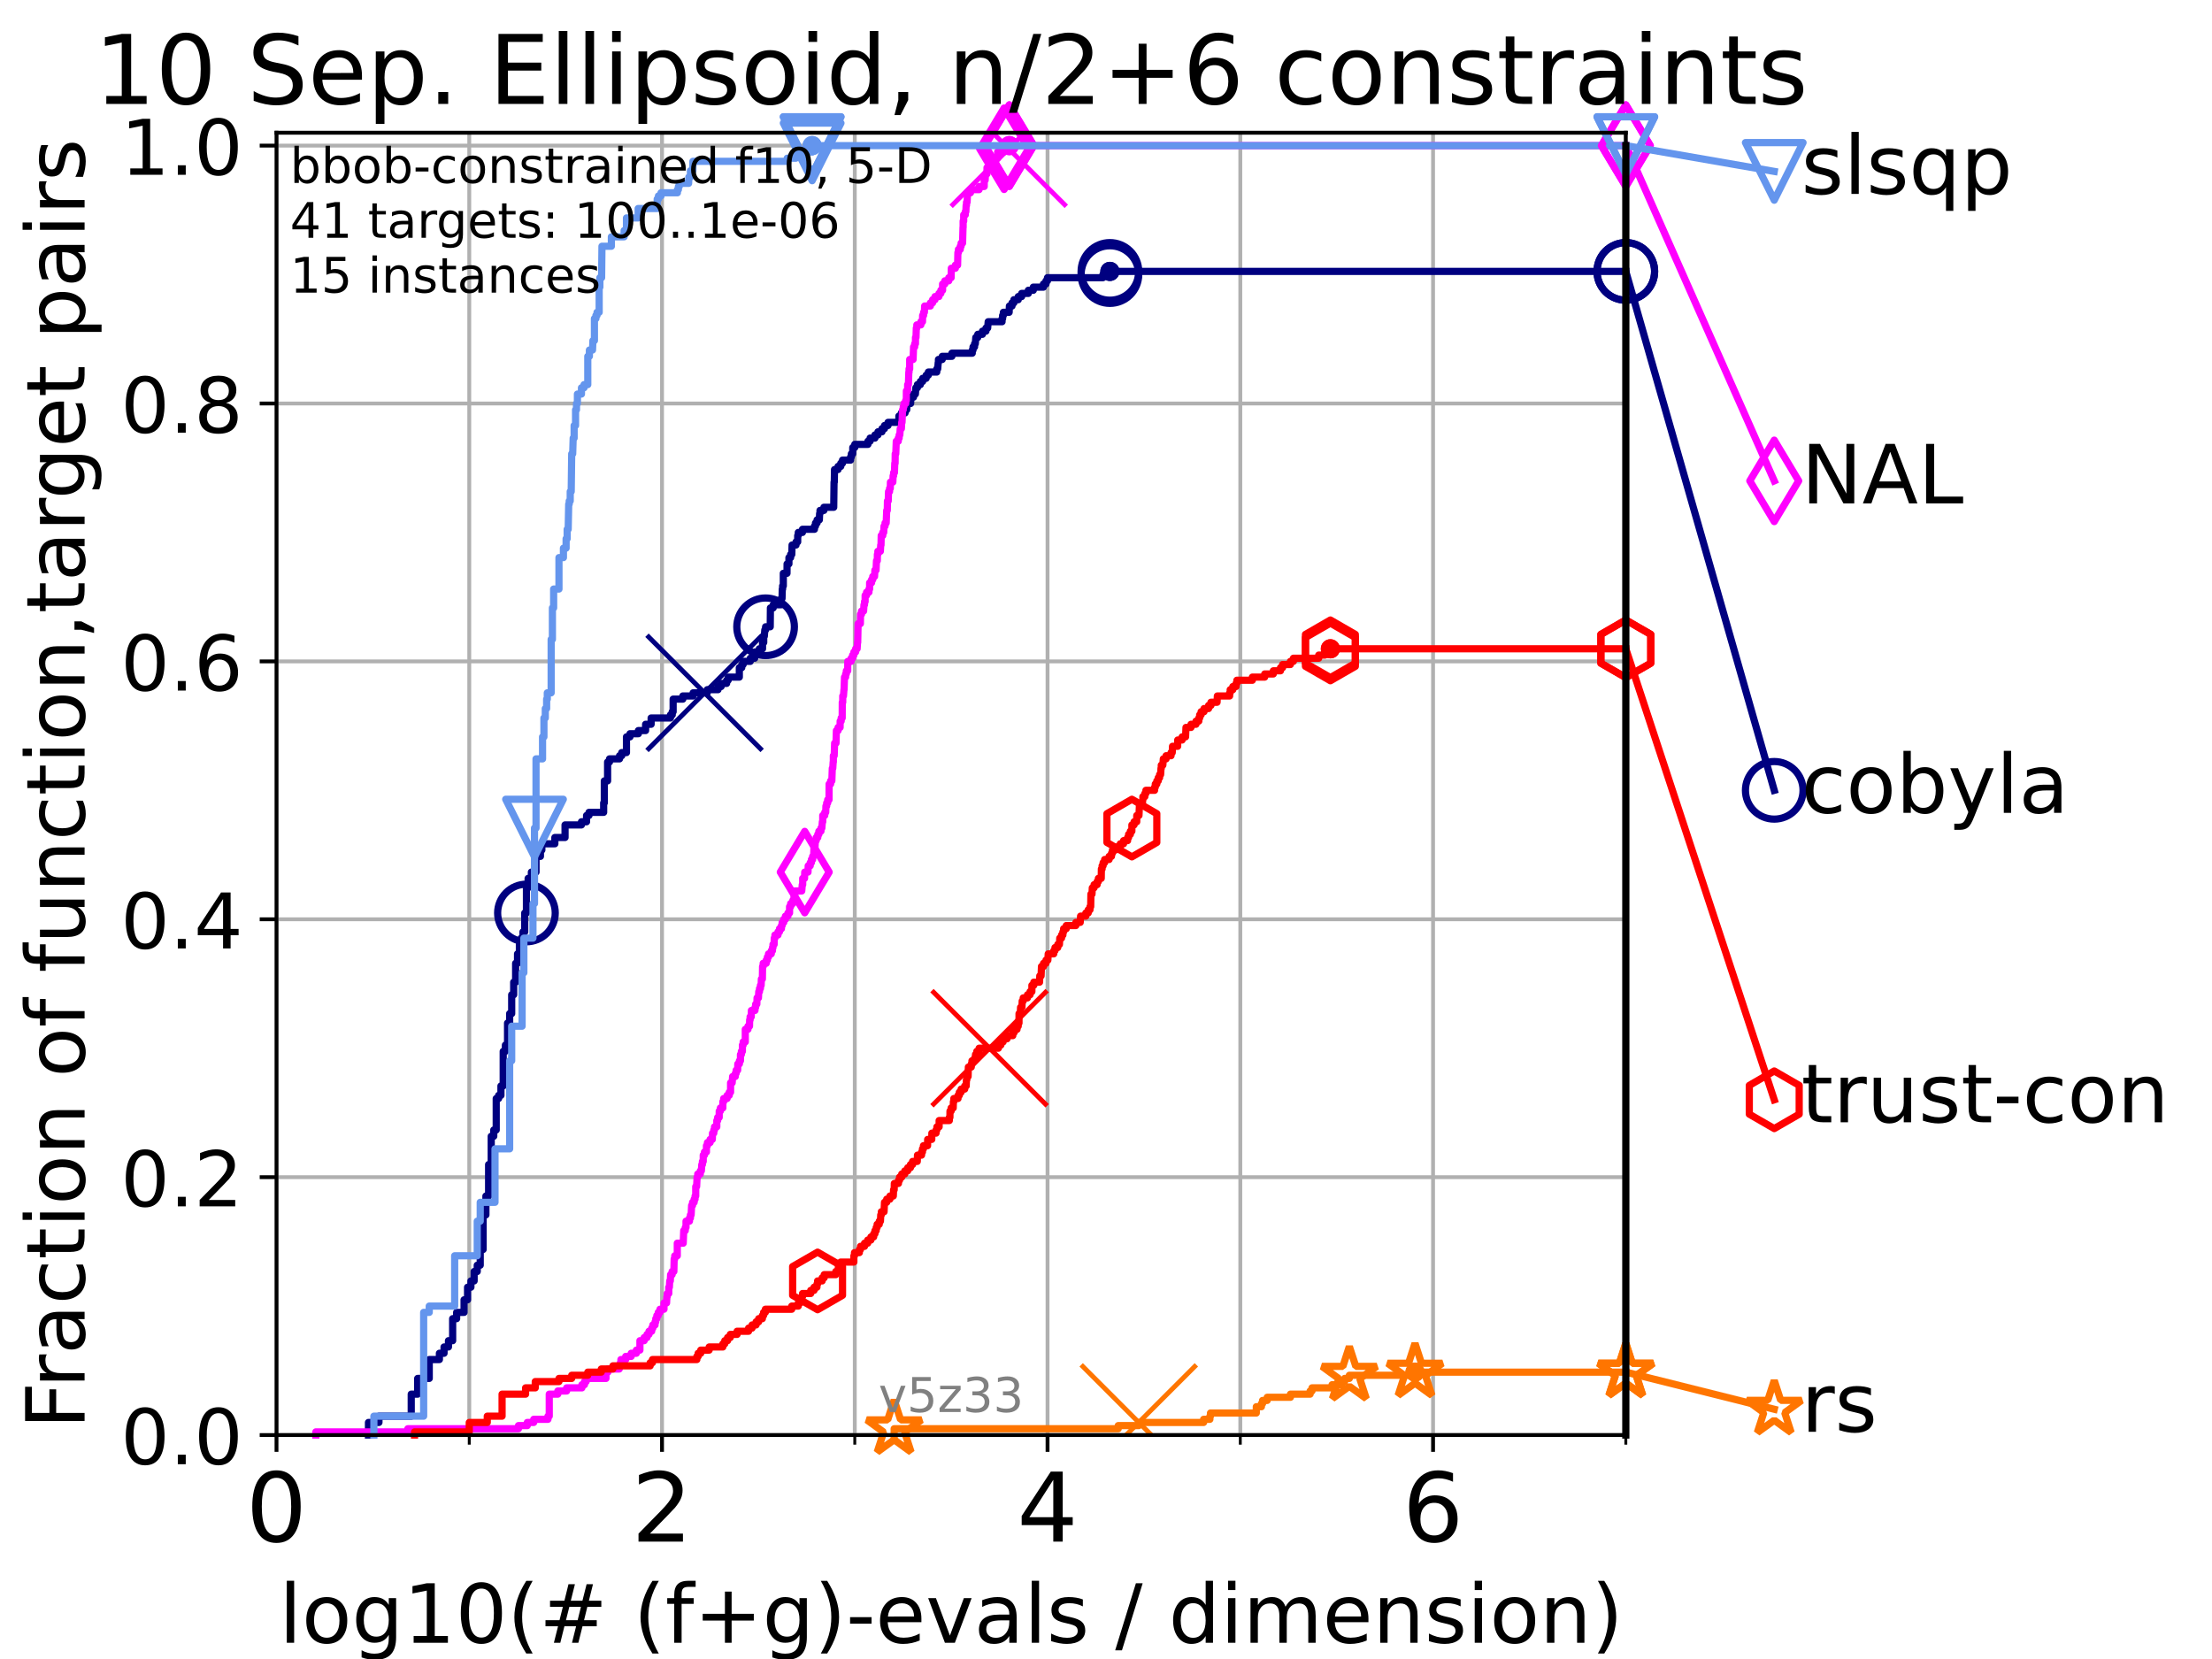 <?xml version="1.0" encoding="utf-8" standalone="no"?>
<!DOCTYPE svg PUBLIC "-//W3C//DTD SVG 1.1//EN"
  "http://www.w3.org/Graphics/SVG/1.1/DTD/svg11.dtd">
<!-- Created with matplotlib (https://matplotlib.org/) -->
<svg height="345.6pt" version="1.1" viewBox="0 0 460.8 345.6" width="460.8pt" xmlns="http://www.w3.org/2000/svg" xmlns:xlink="http://www.w3.org/1999/xlink">
 <defs>
  <style type="text/css">*{stroke-linecap:butt;stroke-linejoin:round;}</style>
 </defs>
 <g id="figure_1">
  <g id="patch_1">
   <path d="M 0 345.6 
L 460.8 345.6 
L 460.8 0 
L 0 0 
z
" style="fill:#ffffff;"/>
  </g>
  <g id="axes_1">
   <g id="patch_2">
    <path d="M 57.6 298.944 
L 338.688 298.944 
L 338.688 27.648 
L 57.6 27.648 
z
" style="fill:#ffffff;"/>
   </g>
   <g id="matplotlib.axis_1">
    <g id="xtick_1">
     <g id="line2d_1">
      <path clip-path="url(#p2cb9ac2829)" d="M 57.6 298.944 
L 57.6 27.648 
" style="fill:none;stroke:#b0b0b0;stroke-linecap:square;stroke-width:0.8;"/>
     </g>
     <g id="line2d_2">
      <defs>
       <path d="M 0 0 
L 0 3.5 
" id="m92713c94f7" style="stroke:#000000;stroke-width:0.8;"/>
      </defs>
      <g>
       <use style="stroke:#000000;stroke-width:0.8;" x="57.6" xlink:href="#m92713c94f7" y="298.944"/>
      </g>
     </g>
     <g id="text_1">
      <!-- 0 -->
      <g transform="translate(51.237 321.141)scale(0.2 -0.2)">
       <defs>
        <path d="M 31.781 66.406 
Q 24.172 66.406 20.328 58.906 
Q 16.5 51.422 16.5 36.375 
Q 16.5 21.391 20.328 13.891 
Q 24.172 6.391 31.781 6.391 
Q 39.453 6.391 43.281 13.891 
Q 47.125 21.391 47.125 36.375 
Q 47.125 51.422 43.281 58.906 
Q 39.453 66.406 31.781 66.406 
z
M 31.781 74.219 
Q 44.047 74.219 50.516 64.516 
Q 56.984 54.828 56.984 36.375 
Q 56.984 17.969 50.516 8.266 
Q 44.047 -1.422 31.781 -1.422 
Q 19.531 -1.422 13.062 8.266 
Q 6.594 17.969 6.594 36.375 
Q 6.594 54.828 13.062 64.516 
Q 19.531 74.219 31.781 74.219 
z
" id="DejaVuSans-48"/>
       </defs>
       <use xlink:href="#DejaVuSans-48"/>
      </g>
     </g>
    </g>
    <g id="xtick_2">
     <g id="line2d_3">
      <path clip-path="url(#p2cb9ac2829)" d="M 137.911 298.944 
L 137.911 27.648 
" style="fill:none;stroke:#b0b0b0;stroke-linecap:square;stroke-width:0.8;"/>
     </g>
     <g id="line2d_4">
      <g>
       <use style="stroke:#000000;stroke-width:0.8;" x="137.911" xlink:href="#m92713c94f7" y="298.944"/>
      </g>
     </g>
     <g id="text_2">
      <!-- 2 -->
      <g transform="translate(131.548 321.141)scale(0.2 -0.2)">
       <defs>
        <path d="M 19.188 8.297 
L 53.609 8.297 
L 53.609 0 
L 7.328 0 
L 7.328 8.297 
Q 12.938 14.109 22.625 23.891 
Q 32.328 33.688 34.812 36.531 
Q 39.547 41.844 41.422 45.531 
Q 43.312 49.219 43.312 52.781 
Q 43.312 58.594 39.234 62.25 
Q 35.156 65.922 28.609 65.922 
Q 23.969 65.922 18.812 64.312 
Q 13.672 62.703 7.812 59.422 
L 7.812 69.391 
Q 13.766 71.781 18.938 73 
Q 24.125 74.219 28.422 74.219 
Q 39.75 74.219 46.484 68.547 
Q 53.219 62.891 53.219 53.422 
Q 53.219 48.922 51.531 44.891 
Q 49.859 40.875 45.406 35.406 
Q 44.188 33.984 37.641 27.219 
Q 31.109 20.453 19.188 8.297 
z
" id="DejaVuSans-50"/>
       </defs>
       <use xlink:href="#DejaVuSans-50"/>
      </g>
     </g>
    </g>
    <g id="xtick_3">
     <g id="line2d_5">
      <path clip-path="url(#p2cb9ac2829)" d="M 218.222 298.944 
L 218.222 27.648 
" style="fill:none;stroke:#b0b0b0;stroke-linecap:square;stroke-width:0.8;"/>
     </g>
     <g id="line2d_6">
      <g>
       <use style="stroke:#000000;stroke-width:0.8;" x="218.222" xlink:href="#m92713c94f7" y="298.944"/>
      </g>
     </g>
     <g id="text_3">
      <!-- 4 -->
      <g transform="translate(211.859 321.141)scale(0.2 -0.2)">
       <defs>
        <path d="M 37.797 64.312 
L 12.891 25.391 
L 37.797 25.391 
z
M 35.203 72.906 
L 47.609 72.906 
L 47.609 25.391 
L 58.016 25.391 
L 58.016 17.188 
L 47.609 17.188 
L 47.609 0 
L 37.797 0 
L 37.797 17.188 
L 4.891 17.188 
L 4.891 26.703 
z
" id="DejaVuSans-52"/>
       </defs>
       <use xlink:href="#DejaVuSans-52"/>
      </g>
     </g>
    </g>
    <g id="xtick_4">
     <g id="line2d_7">
      <path clip-path="url(#p2cb9ac2829)" d="M 298.533 298.944 
L 298.533 27.648 
" style="fill:none;stroke:#b0b0b0;stroke-linecap:square;stroke-width:0.8;"/>
     </g>
     <g id="line2d_8">
      <g>
       <use style="stroke:#000000;stroke-width:0.8;" x="298.533" xlink:href="#m92713c94f7" y="298.944"/>
      </g>
     </g>
     <g id="text_4">
      <!-- 6 -->
      <g transform="translate(292.17 321.141)scale(0.2 -0.2)">
       <defs>
        <path d="M 33.016 40.375 
Q 26.375 40.375 22.484 35.828 
Q 18.609 31.297 18.609 23.391 
Q 18.609 15.531 22.484 10.953 
Q 26.375 6.391 33.016 6.391 
Q 39.656 6.391 43.531 10.953 
Q 47.406 15.531 47.406 23.391 
Q 47.406 31.297 43.531 35.828 
Q 39.656 40.375 33.016 40.375 
z
M 52.594 71.297 
L 52.594 62.312 
Q 48.875 64.062 45.094 64.984 
Q 41.312 65.922 37.594 65.922 
Q 27.828 65.922 22.672 59.328 
Q 17.531 52.734 16.797 39.406 
Q 19.672 43.656 24.016 45.922 
Q 28.375 48.188 33.594 48.188 
Q 44.578 48.188 50.953 41.516 
Q 57.328 34.859 57.328 23.391 
Q 57.328 12.156 50.688 5.359 
Q 44.047 -1.422 33.016 -1.422 
Q 20.359 -1.422 13.672 8.266 
Q 6.984 17.969 6.984 36.375 
Q 6.984 53.656 15.188 63.938 
Q 23.391 74.219 37.203 74.219 
Q 40.922 74.219 44.703 73.484 
Q 48.484 72.75 52.594 71.297 
z
" id="DejaVuSans-54"/>
       </defs>
       <use xlink:href="#DejaVuSans-54"/>
      </g>
     </g>
    </g>
    <g id="xtick_5">
     <g id="line2d_9">
      <path clip-path="url(#p2cb9ac2829)" d="M 97.755 298.944 
L 97.755 27.648 
" style="fill:none;stroke:#b0b0b0;stroke-linecap:square;stroke-width:0.8;"/>
     </g>
     <g id="line2d_10">
      <defs>
       <path d="M 0 0 
L 0 2 
" id="m391076de69" style="stroke:#000000;stroke-width:0.6;"/>
      </defs>
      <g>
       <use style="stroke:#000000;stroke-width:0.6;" x="97.755" xlink:href="#m391076de69" y="298.944"/>
      </g>
     </g>
    </g>
    <g id="xtick_6">
     <g id="line2d_11">
      <path clip-path="url(#p2cb9ac2829)" d="M 178.066 298.944 
L 178.066 27.648 
" style="fill:none;stroke:#b0b0b0;stroke-linecap:square;stroke-width:0.8;"/>
     </g>
     <g id="line2d_12">
      <g>
       <use style="stroke:#000000;stroke-width:0.6;" x="178.066" xlink:href="#m391076de69" y="298.944"/>
      </g>
     </g>
    </g>
    <g id="xtick_7">
     <g id="line2d_13">
      <path clip-path="url(#p2cb9ac2829)" d="M 258.377 298.944 
L 258.377 27.648 
" style="fill:none;stroke:#b0b0b0;stroke-linecap:square;stroke-width:0.8;"/>
     </g>
     <g id="line2d_14">
      <g>
       <use style="stroke:#000000;stroke-width:0.6;" x="258.377" xlink:href="#m391076de69" y="298.944"/>
      </g>
     </g>
    </g>
    <g id="xtick_8">
     <g id="line2d_15">
      <path clip-path="url(#p2cb9ac2829)" d="M 338.688 298.944 
L 338.688 27.648 
" style="fill:none;stroke:#b0b0b0;stroke-linecap:square;stroke-width:0.8;"/>
     </g>
     <g id="line2d_16">
      <g>
       <use style="stroke:#000000;stroke-width:0.6;" x="338.688" xlink:href="#m391076de69" y="298.944"/>
      </g>
     </g>
    </g>
    <g id="text_5">
     <!-- log10(# (f+g)-evals / dimension) -->
     <g transform="translate(58.145 342.218)scale(0.17 -0.17)">
      <defs>
       <path d="M 9.422 75.984 
L 18.406 75.984 
L 18.406 0 
L 9.422 0 
z
" id="DejaVuSans-108"/>
       <path d="M 30.609 48.391 
Q 23.391 48.391 19.188 42.75 
Q 14.984 37.109 14.984 27.297 
Q 14.984 17.484 19.156 11.844 
Q 23.344 6.203 30.609 6.203 
Q 37.797 6.203 41.984 11.859 
Q 46.188 17.531 46.188 27.297 
Q 46.188 37.016 41.984 42.703 
Q 37.797 48.391 30.609 48.391 
z
M 30.609 56 
Q 42.328 56 49.016 48.375 
Q 55.719 40.766 55.719 27.297 
Q 55.719 13.875 49.016 6.219 
Q 42.328 -1.422 30.609 -1.422 
Q 18.844 -1.422 12.172 6.219 
Q 5.516 13.875 5.516 27.297 
Q 5.516 40.766 12.172 48.375 
Q 18.844 56 30.609 56 
z
" id="DejaVuSans-111"/>
       <path d="M 45.406 27.984 
Q 45.406 37.75 41.375 43.109 
Q 37.359 48.484 30.078 48.484 
Q 22.859 48.484 18.828 43.109 
Q 14.797 37.75 14.797 27.984 
Q 14.797 18.266 18.828 12.891 
Q 22.859 7.516 30.078 7.516 
Q 37.359 7.516 41.375 12.891 
Q 45.406 18.266 45.406 27.984 
z
M 54.391 6.781 
Q 54.391 -7.172 48.188 -13.984 
Q 42 -20.797 29.203 -20.797 
Q 24.469 -20.797 20.266 -20.094 
Q 16.062 -19.391 12.109 -17.922 
L 12.109 -9.188 
Q 16.062 -11.328 19.922 -12.344 
Q 23.781 -13.375 27.781 -13.375 
Q 36.625 -13.375 41.016 -8.766 
Q 45.406 -4.156 45.406 5.172 
L 45.406 9.625 
Q 42.625 4.781 38.281 2.391 
Q 33.938 0 27.875 0 
Q 17.828 0 11.672 7.656 
Q 5.516 15.328 5.516 27.984 
Q 5.516 40.672 11.672 48.328 
Q 17.828 56 27.875 56 
Q 33.938 56 38.281 53.609 
Q 42.625 51.219 45.406 46.391 
L 45.406 54.688 
L 54.391 54.688 
z
" id="DejaVuSans-103"/>
       <path d="M 12.406 8.297 
L 28.516 8.297 
L 28.516 63.922 
L 10.984 60.406 
L 10.984 69.391 
L 28.422 72.906 
L 38.281 72.906 
L 38.281 8.297 
L 54.391 8.297 
L 54.391 0 
L 12.406 0 
z
" id="DejaVuSans-49"/>
       <path d="M 31 75.875 
Q 24.469 64.656 21.281 53.656 
Q 18.109 42.672 18.109 31.391 
Q 18.109 20.125 21.312 9.062 
Q 24.516 -2 31 -13.188 
L 23.188 -13.188 
Q 15.875 -1.703 12.234 9.375 
Q 8.594 20.453 8.594 31.391 
Q 8.594 42.281 12.203 53.312 
Q 15.828 64.359 23.188 75.875 
z
" id="DejaVuSans-40"/>
       <path d="M 51.125 44 
L 36.922 44 
L 32.812 27.688 
L 47.125 27.688 
z
M 43.797 71.781 
L 38.719 51.516 
L 52.984 51.516 
L 58.109 71.781 
L 65.922 71.781 
L 60.891 51.516 
L 76.125 51.516 
L 76.125 44 
L 58.984 44 
L 54.984 27.688 
L 70.516 27.688 
L 70.516 20.219 
L 53.078 20.219 
L 48 0 
L 40.188 0 
L 45.219 20.219 
L 30.906 20.219 
L 25.875 0 
L 18.016 0 
L 23.094 20.219 
L 7.719 20.219 
L 7.719 27.688 
L 24.906 27.688 
L 29 44 
L 13.281 44 
L 13.281 51.516 
L 30.906 51.516 
L 35.891 71.781 
z
" id="DejaVuSans-35"/>
       <path id="DejaVuSans-32"/>
       <path d="M 37.109 75.984 
L 37.109 68.5 
L 28.516 68.5 
Q 23.688 68.5 21.797 66.547 
Q 19.922 64.594 19.922 59.516 
L 19.922 54.688 
L 34.719 54.688 
L 34.719 47.703 
L 19.922 47.703 
L 19.922 0 
L 10.891 0 
L 10.891 47.703 
L 2.297 47.703 
L 2.297 54.688 
L 10.891 54.688 
L 10.891 58.5 
Q 10.891 67.625 15.141 71.797 
Q 19.391 75.984 28.609 75.984 
z
" id="DejaVuSans-102"/>
       <path d="M 46 62.703 
L 46 35.5 
L 73.188 35.5 
L 73.188 27.203 
L 46 27.203 
L 46 0 
L 37.797 0 
L 37.797 27.203 
L 10.594 27.203 
L 10.594 35.5 
L 37.797 35.5 
L 37.797 62.703 
z
" id="DejaVuSans-43"/>
       <path d="M 8.016 75.875 
L 15.828 75.875 
Q 23.141 64.359 26.781 53.312 
Q 30.422 42.281 30.422 31.391 
Q 30.422 20.453 26.781 9.375 
Q 23.141 -1.703 15.828 -13.188 
L 8.016 -13.188 
Q 14.5 -2 17.703 9.062 
Q 20.906 20.125 20.906 31.391 
Q 20.906 42.672 17.703 53.656 
Q 14.5 64.656 8.016 75.875 
z
" id="DejaVuSans-41"/>
       <path d="M 4.891 31.391 
L 31.203 31.391 
L 31.203 23.391 
L 4.891 23.391 
z
" id="DejaVuSans-45"/>
       <path d="M 56.203 29.594 
L 56.203 25.203 
L 14.891 25.203 
Q 15.484 15.922 20.484 11.062 
Q 25.484 6.203 34.422 6.203 
Q 39.594 6.203 44.453 7.469 
Q 49.312 8.734 54.109 11.281 
L 54.109 2.781 
Q 49.266 0.734 44.188 -0.344 
Q 39.109 -1.422 33.891 -1.422 
Q 20.797 -1.422 13.156 6.188 
Q 5.516 13.812 5.516 26.812 
Q 5.516 40.234 12.766 48.109 
Q 20.016 56 32.328 56 
Q 43.359 56 49.781 48.891 
Q 56.203 41.797 56.203 29.594 
z
M 47.219 32.234 
Q 47.125 39.594 43.094 43.984 
Q 39.062 48.391 32.422 48.391 
Q 24.906 48.391 20.391 44.141 
Q 15.875 39.891 15.188 32.172 
z
" id="DejaVuSans-101"/>
       <path d="M 2.984 54.688 
L 12.5 54.688 
L 29.594 8.797 
L 46.688 54.688 
L 56.203 54.688 
L 35.688 0 
L 23.484 0 
z
" id="DejaVuSans-118"/>
       <path d="M 34.281 27.484 
Q 23.391 27.484 19.188 25 
Q 14.984 22.516 14.984 16.5 
Q 14.984 11.719 18.141 8.906 
Q 21.297 6.109 26.703 6.109 
Q 34.188 6.109 38.703 11.406 
Q 43.219 16.703 43.219 25.484 
L 43.219 27.484 
z
M 52.203 31.203 
L 52.203 0 
L 43.219 0 
L 43.219 8.297 
Q 40.141 3.328 35.547 0.953 
Q 30.953 -1.422 24.312 -1.422 
Q 15.922 -1.422 10.953 3.297 
Q 6 8.016 6 15.922 
Q 6 25.141 12.172 29.828 
Q 18.359 34.516 30.609 34.516 
L 43.219 34.516 
L 43.219 35.406 
Q 43.219 41.609 39.141 45 
Q 35.062 48.391 27.688 48.391 
Q 23 48.391 18.547 47.266 
Q 14.109 46.141 10.016 43.891 
L 10.016 52.203 
Q 14.938 54.109 19.578 55.047 
Q 24.219 56 28.609 56 
Q 40.484 56 46.344 49.844 
Q 52.203 43.703 52.203 31.203 
z
" id="DejaVuSans-97"/>
       <path d="M 44.281 53.078 
L 44.281 44.578 
Q 40.484 46.531 36.375 47.5 
Q 32.281 48.484 27.875 48.484 
Q 21.188 48.484 17.844 46.438 
Q 14.5 44.391 14.5 40.281 
Q 14.5 37.156 16.891 35.375 
Q 19.281 33.594 26.516 31.984 
L 29.594 31.297 
Q 39.156 29.25 43.188 25.516 
Q 47.219 21.781 47.219 15.094 
Q 47.219 7.469 41.188 3.016 
Q 35.156 -1.422 24.609 -1.422 
Q 20.219 -1.422 15.453 -0.562 
Q 10.688 0.297 5.422 2 
L 5.422 11.281 
Q 10.406 8.688 15.234 7.391 
Q 20.062 6.109 24.812 6.109 
Q 31.156 6.109 34.562 8.281 
Q 37.984 10.453 37.984 14.406 
Q 37.984 18.062 35.516 20.016 
Q 33.062 21.969 24.703 23.781 
L 21.578 24.516 
Q 13.234 26.266 9.516 29.906 
Q 5.812 33.547 5.812 39.891 
Q 5.812 47.609 11.281 51.797 
Q 16.75 56 26.812 56 
Q 31.781 56 36.172 55.266 
Q 40.578 54.547 44.281 53.078 
z
" id="DejaVuSans-115"/>
       <path d="M 25.391 72.906 
L 33.688 72.906 
L 8.297 -9.281 
L 0 -9.281 
z
" id="DejaVuSans-47"/>
       <path d="M 45.406 46.391 
L 45.406 75.984 
L 54.391 75.984 
L 54.391 0 
L 45.406 0 
L 45.406 8.203 
Q 42.578 3.328 38.25 0.953 
Q 33.938 -1.422 27.875 -1.422 
Q 17.969 -1.422 11.734 6.484 
Q 5.516 14.406 5.516 27.297 
Q 5.516 40.188 11.734 48.094 
Q 17.969 56 27.875 56 
Q 33.938 56 38.25 53.625 
Q 42.578 51.266 45.406 46.391 
z
M 14.797 27.297 
Q 14.797 17.391 18.875 11.75 
Q 22.953 6.109 30.078 6.109 
Q 37.203 6.109 41.297 11.75 
Q 45.406 17.391 45.406 27.297 
Q 45.406 37.203 41.297 42.844 
Q 37.203 48.484 30.078 48.484 
Q 22.953 48.484 18.875 42.844 
Q 14.797 37.203 14.797 27.297 
z
" id="DejaVuSans-100"/>
       <path d="M 9.422 54.688 
L 18.406 54.688 
L 18.406 0 
L 9.422 0 
z
M 9.422 75.984 
L 18.406 75.984 
L 18.406 64.594 
L 9.422 64.594 
z
" id="DejaVuSans-105"/>
       <path d="M 52 44.188 
Q 55.375 50.25 60.062 53.125 
Q 64.75 56 71.094 56 
Q 79.641 56 84.281 50.016 
Q 88.922 44.047 88.922 33.016 
L 88.922 0 
L 79.891 0 
L 79.891 32.719 
Q 79.891 40.578 77.094 44.375 
Q 74.312 48.188 68.609 48.188 
Q 61.625 48.188 57.562 43.547 
Q 53.516 38.922 53.516 30.906 
L 53.516 0 
L 44.484 0 
L 44.484 32.719 
Q 44.484 40.625 41.703 44.406 
Q 38.922 48.188 33.109 48.188 
Q 26.219 48.188 22.156 43.531 
Q 18.109 38.875 18.109 30.906 
L 18.109 0 
L 9.078 0 
L 9.078 54.688 
L 18.109 54.688 
L 18.109 46.188 
Q 21.188 51.219 25.484 53.609 
Q 29.781 56 35.688 56 
Q 41.656 56 45.828 52.969 
Q 50 49.953 52 44.188 
z
" id="DejaVuSans-109"/>
       <path d="M 54.891 33.016 
L 54.891 0 
L 45.906 0 
L 45.906 32.719 
Q 45.906 40.484 42.875 44.328 
Q 39.844 48.188 33.797 48.188 
Q 26.516 48.188 22.312 43.547 
Q 18.109 38.922 18.109 30.906 
L 18.109 0 
L 9.078 0 
L 9.078 54.688 
L 18.109 54.688 
L 18.109 46.188 
Q 21.344 51.125 25.703 53.562 
Q 30.078 56 35.797 56 
Q 45.219 56 50.047 50.172 
Q 54.891 44.344 54.891 33.016 
z
" id="DejaVuSans-110"/>
      </defs>
      <use xlink:href="#DejaVuSans-108"/>
      <use x="27.783" xlink:href="#DejaVuSans-111"/>
      <use x="88.965" xlink:href="#DejaVuSans-103"/>
      <use x="152.441" xlink:href="#DejaVuSans-49"/>
      <use x="216.064" xlink:href="#DejaVuSans-48"/>
      <use x="279.688" xlink:href="#DejaVuSans-40"/>
      <use x="318.701" xlink:href="#DejaVuSans-35"/>
      <use x="402.49" xlink:href="#DejaVuSans-32"/>
      <use x="434.277" xlink:href="#DejaVuSans-40"/>
      <use x="473.291" xlink:href="#DejaVuSans-102"/>
      <use x="508.496" xlink:href="#DejaVuSans-43"/>
      <use x="592.285" xlink:href="#DejaVuSans-103"/>
      <use x="655.762" xlink:href="#DejaVuSans-41"/>
      <use x="694.775" xlink:href="#DejaVuSans-45"/>
      <use x="730.859" xlink:href="#DejaVuSans-101"/>
      <use x="792.383" xlink:href="#DejaVuSans-118"/>
      <use x="851.562" xlink:href="#DejaVuSans-97"/>
      <use x="912.842" xlink:href="#DejaVuSans-108"/>
      <use x="940.625" xlink:href="#DejaVuSans-115"/>
      <use x="992.725" xlink:href="#DejaVuSans-32"/>
      <use x="1024.512" xlink:href="#DejaVuSans-47"/>
      <use x="1058.203" xlink:href="#DejaVuSans-32"/>
      <use x="1089.99" xlink:href="#DejaVuSans-100"/>
      <use x="1153.467" xlink:href="#DejaVuSans-105"/>
      <use x="1181.25" xlink:href="#DejaVuSans-109"/>
      <use x="1278.662" xlink:href="#DejaVuSans-101"/>
      <use x="1340.186" xlink:href="#DejaVuSans-110"/>
      <use x="1403.564" xlink:href="#DejaVuSans-115"/>
      <use x="1455.664" xlink:href="#DejaVuSans-105"/>
      <use x="1483.447" xlink:href="#DejaVuSans-111"/>
      <use x="1544.629" xlink:href="#DejaVuSans-110"/>
      <use x="1608.008" xlink:href="#DejaVuSans-41"/>
     </g>
    </g>
   </g>
   <g id="matplotlib.axis_2">
    <g id="ytick_1">
     <g id="line2d_17">
      <path clip-path="url(#p2cb9ac2829)" d="M 57.6 298.944 
L 338.688 298.944 
" style="fill:none;stroke:#b0b0b0;stroke-linecap:square;stroke-width:0.8;"/>
     </g>
     <g id="line2d_18">
      <defs>
       <path d="M 0 0 
L -3.5 0 
" id="mb2ed6a74e2" style="stroke:#000000;stroke-width:0.8;"/>
      </defs>
      <g>
       <use style="stroke:#000000;stroke-width:0.8;" x="57.6" xlink:href="#mb2ed6a74e2" y="298.944"/>
      </g>
     </g>
     <g id="text_6">
      <!-- 0.0 -->
      <g transform="translate(25.155 305.023)scale(0.16 -0.16)">
       <defs>
        <path d="M 10.688 12.406 
L 21 12.406 
L 21 0 
L 10.688 0 
z
" id="DejaVuSans-46"/>
       </defs>
       <use xlink:href="#DejaVuSans-48"/>
       <use x="63.623" xlink:href="#DejaVuSans-46"/>
       <use x="95.41" xlink:href="#DejaVuSans-48"/>
      </g>
     </g>
    </g>
    <g id="ytick_2">
     <g id="line2d_19">
      <path clip-path="url(#p2cb9ac2829)" d="M 57.6 245.222 
L 338.688 245.222 
" style="fill:none;stroke:#b0b0b0;stroke-linecap:square;stroke-width:0.8;"/>
     </g>
     <g id="line2d_20">
      <g>
       <use style="stroke:#000000;stroke-width:0.8;" x="57.6" xlink:href="#mb2ed6a74e2" y="245.222"/>
      </g>
     </g>
     <g id="text_7">
      <!-- 0.2 -->
      <g transform="translate(25.155 251.301)scale(0.16 -0.16)">
       <use xlink:href="#DejaVuSans-48"/>
       <use x="63.623" xlink:href="#DejaVuSans-46"/>
       <use x="95.41" xlink:href="#DejaVuSans-50"/>
      </g>
     </g>
    </g>
    <g id="ytick_3">
     <g id="line2d_21">
      <path clip-path="url(#p2cb9ac2829)" d="M 57.6 191.5 
L 338.688 191.5 
" style="fill:none;stroke:#b0b0b0;stroke-linecap:square;stroke-width:0.8;"/>
     </g>
     <g id="line2d_22">
      <g>
       <use style="stroke:#000000;stroke-width:0.8;" x="57.6" xlink:href="#mb2ed6a74e2" y="191.5"/>
      </g>
     </g>
     <g id="text_8">
      <!-- 0.4 -->
      <g transform="translate(25.155 197.579)scale(0.16 -0.16)">
       <use xlink:href="#DejaVuSans-48"/>
       <use x="63.623" xlink:href="#DejaVuSans-46"/>
       <use x="95.41" xlink:href="#DejaVuSans-52"/>
      </g>
     </g>
    </g>
    <g id="ytick_4">
     <g id="line2d_23">
      <path clip-path="url(#p2cb9ac2829)" d="M 57.6 137.778 
L 338.688 137.778 
" style="fill:none;stroke:#b0b0b0;stroke-linecap:square;stroke-width:0.8;"/>
     </g>
     <g id="line2d_24">
      <g>
       <use style="stroke:#000000;stroke-width:0.8;" x="57.6" xlink:href="#mb2ed6a74e2" y="137.778"/>
      </g>
     </g>
     <g id="text_9">
      <!-- 0.6 -->
      <g transform="translate(25.155 143.857)scale(0.16 -0.16)">
       <use xlink:href="#DejaVuSans-48"/>
       <use x="63.623" xlink:href="#DejaVuSans-46"/>
       <use x="95.41" xlink:href="#DejaVuSans-54"/>
      </g>
     </g>
    </g>
    <g id="ytick_5">
     <g id="line2d_25">
      <path clip-path="url(#p2cb9ac2829)" d="M 57.6 84.056 
L 338.688 84.056 
" style="fill:none;stroke:#b0b0b0;stroke-linecap:square;stroke-width:0.8;"/>
     </g>
     <g id="line2d_26">
      <g>
       <use style="stroke:#000000;stroke-width:0.8;" x="57.6" xlink:href="#mb2ed6a74e2" y="84.056"/>
      </g>
     </g>
     <g id="text_10">
      <!-- 0.8 -->
      <g transform="translate(25.155 90.135)scale(0.16 -0.16)">
       <defs>
        <path d="M 31.781 34.625 
Q 24.75 34.625 20.719 30.859 
Q 16.703 27.094 16.703 20.516 
Q 16.703 13.922 20.719 10.156 
Q 24.75 6.391 31.781 6.391 
Q 38.812 6.391 42.859 10.172 
Q 46.922 13.969 46.922 20.516 
Q 46.922 27.094 42.891 30.859 
Q 38.875 34.625 31.781 34.625 
z
M 21.922 38.812 
Q 15.578 40.375 12.031 44.719 
Q 8.5 49.078 8.5 55.328 
Q 8.5 64.062 14.719 69.141 
Q 20.953 74.219 31.781 74.219 
Q 42.672 74.219 48.875 69.141 
Q 55.078 64.062 55.078 55.328 
Q 55.078 49.078 51.531 44.719 
Q 48 40.375 41.703 38.812 
Q 48.828 37.156 52.797 32.312 
Q 56.781 27.484 56.781 20.516 
Q 56.781 9.906 50.312 4.234 
Q 43.844 -1.422 31.781 -1.422 
Q 19.734 -1.422 13.25 4.234 
Q 6.781 9.906 6.781 20.516 
Q 6.781 27.484 10.781 32.312 
Q 14.797 37.156 21.922 38.812 
z
M 18.312 54.391 
Q 18.312 48.734 21.844 45.562 
Q 25.391 42.391 31.781 42.391 
Q 38.141 42.391 41.719 45.562 
Q 45.312 48.734 45.312 54.391 
Q 45.312 60.062 41.719 63.234 
Q 38.141 66.406 31.781 66.406 
Q 25.391 66.406 21.844 63.234 
Q 18.312 60.062 18.312 54.391 
z
" id="DejaVuSans-56"/>
       </defs>
       <use xlink:href="#DejaVuSans-48"/>
       <use x="63.623" xlink:href="#DejaVuSans-46"/>
       <use x="95.41" xlink:href="#DejaVuSans-56"/>
      </g>
     </g>
    </g>
    <g id="ytick_6">
     <g id="line2d_27">
      <path clip-path="url(#p2cb9ac2829)" d="M 57.6 30.334 
L 338.688 30.334 
" style="fill:none;stroke:#b0b0b0;stroke-linecap:square;stroke-width:0.8;"/>
     </g>
     <g id="line2d_28">
      <g>
       <use style="stroke:#000000;stroke-width:0.8;" x="57.6" xlink:href="#mb2ed6a74e2" y="30.334"/>
      </g>
     </g>
     <g id="text_11">
      <!-- 1.0 -->
      <g transform="translate(25.155 36.413)scale(0.16 -0.16)">
       <use xlink:href="#DejaVuSans-49"/>
       <use x="63.623" xlink:href="#DejaVuSans-46"/>
       <use x="95.41" xlink:href="#DejaVuSans-48"/>
      </g>
     </g>
    </g>
    <g id="text_12">
     <!-- Fraction of function,target pairs -->
     <g transform="translate(17.62 297.681)rotate(-90)scale(0.17 -0.17)">
      <defs>
       <path d="M 9.812 72.906 
L 51.703 72.906 
L 51.703 64.594 
L 19.672 64.594 
L 19.672 43.109 
L 48.578 43.109 
L 48.578 34.812 
L 19.672 34.812 
L 19.672 0 
L 9.812 0 
z
" id="DejaVuSans-70"/>
       <path d="M 41.109 46.297 
Q 39.594 47.172 37.812 47.578 
Q 36.031 48 33.891 48 
Q 26.266 48 22.188 43.047 
Q 18.109 38.094 18.109 28.812 
L 18.109 0 
L 9.078 0 
L 9.078 54.688 
L 18.109 54.688 
L 18.109 46.188 
Q 20.953 51.172 25.484 53.578 
Q 30.031 56 36.531 56 
Q 37.453 56 38.578 55.875 
Q 39.703 55.766 41.062 55.516 
z
" id="DejaVuSans-114"/>
       <path d="M 48.781 52.594 
L 48.781 44.188 
Q 44.969 46.297 41.141 47.344 
Q 37.312 48.391 33.406 48.391 
Q 24.656 48.391 19.812 42.844 
Q 14.984 37.312 14.984 27.297 
Q 14.984 17.281 19.812 11.734 
Q 24.656 6.203 33.406 6.203 
Q 37.312 6.203 41.141 7.25 
Q 44.969 8.297 48.781 10.406 
L 48.781 2.094 
Q 45.016 0.344 40.984 -0.531 
Q 36.969 -1.422 32.422 -1.422 
Q 20.062 -1.422 12.781 6.344 
Q 5.516 14.109 5.516 27.297 
Q 5.516 40.672 12.859 48.328 
Q 20.219 56 33.016 56 
Q 37.156 56 41.109 55.141 
Q 45.062 54.297 48.781 52.594 
z
" id="DejaVuSans-99"/>
       <path d="M 18.312 70.219 
L 18.312 54.688 
L 36.812 54.688 
L 36.812 47.703 
L 18.312 47.703 
L 18.312 18.016 
Q 18.312 11.328 20.141 9.422 
Q 21.969 7.516 27.594 7.516 
L 36.812 7.516 
L 36.812 0 
L 27.594 0 
Q 17.188 0 13.234 3.875 
Q 9.281 7.766 9.281 18.016 
L 9.281 47.703 
L 2.688 47.703 
L 2.688 54.688 
L 9.281 54.688 
L 9.281 70.219 
z
" id="DejaVuSans-116"/>
       <path d="M 8.5 21.578 
L 8.5 54.688 
L 17.484 54.688 
L 17.484 21.922 
Q 17.484 14.156 20.5 10.266 
Q 23.531 6.391 29.594 6.391 
Q 36.859 6.391 41.078 11.031 
Q 45.312 15.672 45.312 23.688 
L 45.312 54.688 
L 54.297 54.688 
L 54.297 0 
L 45.312 0 
L 45.312 8.406 
Q 42.047 3.422 37.719 1 
Q 33.406 -1.422 27.688 -1.422 
Q 18.266 -1.422 13.375 4.438 
Q 8.5 10.297 8.5 21.578 
z
M 31.109 56 
z
" id="DejaVuSans-117"/>
       <path d="M 11.719 12.406 
L 22.016 12.406 
L 22.016 4 
L 14.016 -11.625 
L 7.719 -11.625 
L 11.719 4 
z
" id="DejaVuSans-44"/>
       <path d="M 18.109 8.203 
L 18.109 -20.797 
L 9.078 -20.797 
L 9.078 54.688 
L 18.109 54.688 
L 18.109 46.391 
Q 20.953 51.266 25.266 53.625 
Q 29.594 56 35.594 56 
Q 45.562 56 51.781 48.094 
Q 58.016 40.188 58.016 27.297 
Q 58.016 14.406 51.781 6.484 
Q 45.562 -1.422 35.594 -1.422 
Q 29.594 -1.422 25.266 0.953 
Q 20.953 3.328 18.109 8.203 
z
M 48.688 27.297 
Q 48.688 37.203 44.609 42.844 
Q 40.531 48.484 33.406 48.484 
Q 26.266 48.484 22.188 42.844 
Q 18.109 37.203 18.109 27.297 
Q 18.109 17.391 22.188 11.75 
Q 26.266 6.109 33.406 6.109 
Q 40.531 6.109 44.609 11.75 
Q 48.688 17.391 48.688 27.297 
z
" id="DejaVuSans-112"/>
      </defs>
      <use xlink:href="#DejaVuSans-70"/>
      <use x="50.27" xlink:href="#DejaVuSans-114"/>
      <use x="91.383" xlink:href="#DejaVuSans-97"/>
      <use x="152.662" xlink:href="#DejaVuSans-99"/>
      <use x="207.643" xlink:href="#DejaVuSans-116"/>
      <use x="246.852" xlink:href="#DejaVuSans-105"/>
      <use x="274.635" xlink:href="#DejaVuSans-111"/>
      <use x="335.816" xlink:href="#DejaVuSans-110"/>
      <use x="399.195" xlink:href="#DejaVuSans-32"/>
      <use x="430.982" xlink:href="#DejaVuSans-111"/>
      <use x="492.164" xlink:href="#DejaVuSans-102"/>
      <use x="527.369" xlink:href="#DejaVuSans-32"/>
      <use x="559.156" xlink:href="#DejaVuSans-102"/>
      <use x="594.361" xlink:href="#DejaVuSans-117"/>
      <use x="657.74" xlink:href="#DejaVuSans-110"/>
      <use x="721.119" xlink:href="#DejaVuSans-99"/>
      <use x="776.1" xlink:href="#DejaVuSans-116"/>
      <use x="815.309" xlink:href="#DejaVuSans-105"/>
      <use x="843.092" xlink:href="#DejaVuSans-111"/>
      <use x="904.273" xlink:href="#DejaVuSans-110"/>
      <use x="967.652" xlink:href="#DejaVuSans-44"/>
      <use x="999.439" xlink:href="#DejaVuSans-116"/>
      <use x="1038.648" xlink:href="#DejaVuSans-97"/>
      <use x="1099.928" xlink:href="#DejaVuSans-114"/>
      <use x="1139.291" xlink:href="#DejaVuSans-103"/>
      <use x="1202.768" xlink:href="#DejaVuSans-101"/>
      <use x="1264.291" xlink:href="#DejaVuSans-116"/>
      <use x="1303.5" xlink:href="#DejaVuSans-32"/>
      <use x="1335.287" xlink:href="#DejaVuSans-112"/>
      <use x="1398.764" xlink:href="#DejaVuSans-97"/>
      <use x="1460.043" xlink:href="#DejaVuSans-105"/>
      <use x="1487.826" xlink:href="#DejaVuSans-114"/>
      <use x="1528.939" xlink:href="#DejaVuSans-115"/>
     </g>
    </g>
   </g>
   <g id="line2d_29">
    <defs>
     <path d="M 0 1.5 
C 0.398 1.5 0.779 1.342 1.061 1.061 
C 1.342 0.779 1.5 0.398 1.5 0 
C 1.5 -0.398 1.342 -0.779 1.061 -1.061 
C 0.779 -1.342 0.398 -1.5 0 -1.5 
C -0.398 -1.5 -0.779 -1.342 -1.061 -1.061 
C -1.342 -0.779 -1.5 -0.398 -1.5 0 
C -1.5 0.398 -1.342 0.779 -1.061 1.061 
C -0.779 1.342 -0.398 1.5 0 1.5 
z
" id="m00c944969c" style="stroke:#000080;"/>
    </defs>
    <g>
     <use style="fill:#000080;stroke:#000080;" x="231.214" xlink:href="#m00c944969c" y="56.54"/>
     <use style="fill:#000080;stroke:#000080;" x="231.214" xlink:href="#m00c944969c" y="56.54"/>
    </g>
   </g>
   <g id="line2d_30">
    <path d="M 76.759 298.944 
L 76.759 296.323 
L 78.942 296.323 
L 78.942 295.013 
L 85.667 295.013 
L 85.667 290.427 
L 87.01 290.427 
L 87.01 287.151 
L 89.419 287.151 
L 89.419 283.22 
L 91.535 283.22 
L 91.535 281.91 
L 92.504 281.91 
L 92.504 280.6 
L 93.422 280.6 
L 93.422 279.29 
L 94.295 279.29 
L 94.295 274.704 
L 95.125 274.704 
L 95.125 273.393 
L 96.676 273.393 
L 96.676 270.773 
L 97.403 270.773 
L 97.403 268.152 
L 98.101 268.152 
L 98.101 266.842 
L 98.772 266.842 
L 98.772 264.876 
L 99.418 264.876 
L 99.418 263.566 
L 100.04 263.566 
L 100.04 260.29 
L 100.642 260.29 
L 100.642 253.084 
L 101.223 253.084 
L 101.223 249.153 
L 101.786 249.153 
L 101.786 242.601 
L 102.331 242.601 
L 102.331 236.705 
L 102.859 236.705 
L 102.859 235.395 
L 103.372 235.395 
L 103.372 228.843 
L 103.871 228.843 
L 103.871 228.188 
L 104.355 228.188 
L 104.355 226.223 
L 104.826 226.223 
L 104.826 219.016 
L 105.285 219.016 
L 105.285 217.706 
L 105.733 217.706 
L 105.733 213.12 
L 106.169 213.12 
L 106.169 211.154 
L 106.594 211.154 
L 106.594 207.224 
L 107.009 207.224 
L 107.009 204.603 
L 107.415 204.603 
L 107.415 200.672 
L 107.811 200.672 
L 107.811 198.707 
L 108.199 198.707 
L 108.199 196.741 
L 108.578 196.741 
L 108.578 195.431 
L 108.949 195.431 
L 108.949 194.121 
L 109.312 194.121 
L 109.312 190.19 
L 109.668 190.19 
L 109.668 184.949 
L 110.017 184.949 
L 110.017 182.983 
L 110.694 182.983 
L 110.694 181.673 
L 111.663 181.673 
L 111.663 178.397 
L 112.581 178.397 
L 112.581 177.087 
L 112.877 177.087 
L 112.877 175.777 
L 115.586 175.777 
L 115.586 174.466 
L 117.71 174.466 
L 117.71 171.846 
L 121.128 171.846 
L 121.128 171.191 
L 122.191 171.191 
L 122.191 169.88 
L 122.699 169.88 
L 122.699 169.225 
L 125.753 169.225 
L 125.753 167.26 
L 125.892 167.26 
L 125.892 162.674 
L 126.574 162.674 
L 126.574 158.743 
L 126.97 158.743 
L 126.97 158.088 
L 129.06 158.088 
L 129.06 157.432 
L 129.518 157.432 
L 129.518 156.777 
L 130.505 156.777 
L 130.505 153.502 
L 131.236 153.502 
L 131.236 152.846 
L 132.987 152.846 
L 132.987 152.191 
L 134.492 152.191 
L 134.492 150.881 
L 135.642 150.881 
L 135.642 149.571 
L 139.668 149.571 
L 139.668 148.916 
L 140.042 148.916 
L 140.042 148.26 
L 140.226 148.26 
L 140.226 145.64 
L 142.243 145.64 
L 142.243 144.985 
L 144.391 144.985 
L 144.391 144.33 
L 147.328 144.33 
L 147.328 143.674 
L 149.575 143.674 
L 149.575 143.019 
L 150.224 143.019 
L 150.224 142.364 
L 151.373 142.364 
L 151.373 141.709 
L 151.693 141.709 
L 151.693 141.054 
L 154.015 141.054 
L 154.015 139.088 
L 154.521 139.088 
L 154.521 138.433 
L 154.814 138.433 
L 154.814 137.778 
L 156.297 137.778 
L 156.297 137.123 
L 157.22 137.123 
L 157.22 135.813 
L 158.174 135.813 
L 158.174 135.157 
L 158.848 135.157 
L 158.848 133.847 
L 159.098 133.847 
L 159.098 132.537 
L 159.222 132.537 
L 159.324 131.227 
L 159.487 131.227 
L 159.487 130.571 
L 160.452 130.571 
L 160.49 126.641 
L 161.073 126.641 
L 161.073 125.985 
L 162.729 125.985 
L 162.737 124.675 
L 162.913 124.675 
L 162.963 122.71 
L 163.029 122.71 
L 163.029 122.055 
L 163.177 122.055 
L 163.177 119.434 
L 163.946 119.434 
L 163.962 117.469 
L 164.349 117.469 
L 164.349 116.158 
L 164.698 116.158 
L 164.698 115.503 
L 164.944 115.503 
L 165.003 113.538 
L 165.824 113.538 
L 165.824 112.883 
L 166.173 112.883 
L 166.173 111.572 
L 166.296 111.572 
L 166.296 110.917 
L 167.165 110.917 
L 167.165 110.262 
L 169.662 110.262 
L 169.662 109.607 
L 169.881 109.607 
L 169.881 108.952 
L 170.212 108.952 
L 170.212 108.296 
L 170.687 108.296 
L 170.741 106.986 
L 170.82 106.986 
L 170.82 106.331 
L 171.636 106.331 
L 171.636 105.676 
L 173.68 105.676 
L 173.747 100.435 
L 173.8 100.435 
L 173.845 97.814 
L 174.584 97.814 
L 174.584 97.159 
L 175.15 97.159 
L 175.15 96.504 
L 175.509 96.504 
L 175.509 95.849 
L 177.19 95.849 
L 177.19 95.194 
L 177.351 95.194 
L 177.351 94.538 
L 177.639 94.538 
L 177.646 93.228 
L 178.063 93.228 
L 178.063 92.573 
L 180.804 92.573 
L 180.804 91.918 
L 181.257 91.918 
L 181.257 91.263 
L 182.265 91.263 
L 182.265 90.608 
L 182.895 90.608 
L 182.895 89.952 
L 183.729 89.952 
L 183.729 89.297 
L 184.257 89.297 
L 184.257 88.642 
L 184.99 88.642 
L 184.99 87.987 
L 187.252 87.987 
L 187.252 86.677 
L 187.762 86.677 
L 187.762 86.022 
L 188.544 86.022 
L 188.544 85.366 
L 188.885 85.366 
L 188.952 84.056 
L 189.704 84.056 
L 189.748 82.746 
L 190.297 82.746 
L 190.297 82.091 
L 190.693 82.091 
L 190.786 80.78 
L 191.111 80.78 
L 191.111 80.125 
L 191.729 80.125 
L 191.729 79.47 
L 192.205 79.47 
L 192.205 78.815 
L 192.935 78.815 
L 192.935 78.16 
L 193.39 78.16 
L 193.39 77.505 
L 195.143 77.505 
L 195.143 76.849 
L 195.337 76.849 
L 195.447 75.539 
L 195.492 75.539 
L 195.492 74.884 
L 196.285 74.884 
L 196.285 74.229 
L 198.294 74.229 
L 198.294 73.574 
L 202.541 73.574 
L 202.541 72.919 
L 202.701 72.919 
L 202.701 72.263 
L 203.018 72.263 
L 203.018 71.608 
L 203.175 71.608 
L 203.276 70.298 
L 203.691 70.298 
L 203.691 69.643 
L 204.66 69.643 
L 204.66 68.988 
L 205.391 68.988 
L 205.391 68.333 
L 205.75 68.333 
L 205.857 67.022 
L 208.747 67.022 
L 208.747 66.367 
L 208.863 66.367 
L 208.863 65.712 
L 209.018 65.712 
L 209.018 65.057 
L 210.224 65.057 
L 210.275 63.747 
L 210.823 63.747 
L 210.823 63.091 
L 211.209 63.091 
L 211.209 62.436 
L 212.119 62.436 
L 212.119 61.781 
L 212.827 61.781 
L 212.827 61.126 
L 214.221 61.126 
L 214.221 60.471 
L 215.253 60.471 
L 215.253 59.816 
L 217.366 59.816 
L 217.366 59.161 
L 217.9 59.161 
L 217.9 58.505 
L 218.21 58.505 
L 218.21 57.85 
L 229.757 57.85 
L 229.757 57.195 
L 231.214 57.195 
L 231.214 56.54 
L 338.688 56.54 
L 338.688 56.54 
" style="fill:none;stroke:#000080;stroke-linecap:square;stroke-width:1.5;"/>
   </g>
   <g id="line2d_31">
    <defs>
     <path d="M 0 6 
C 1.591 6 3.117 5.368 4.243 4.243 
C 5.368 3.117 6 1.591 6 0 
C 6 -1.591 5.368 -3.117 4.243 -4.243 
C 3.117 -5.368 1.591 -6 0 -6 
C -1.591 -6 -3.117 -5.368 -4.243 -4.243 
C -5.368 -3.117 -6 -1.591 -6 0 
C -6 1.591 -5.368 3.117 -4.243 4.243 
C -3.117 5.368 -1.591 6 0 6 
z
" id="m6e4ce9f3dd" style="stroke:#000080;stroke-width:1.5;"/>
    </defs>
    <g>
     <use style="fill-opacity:0;stroke:#000080;stroke-width:1.5;" x="109.668" xlink:href="#m6e4ce9f3dd" y="190.19"/>
     <use style="fill-opacity:0;stroke:#000080;stroke-width:1.5;" x="159.487" xlink:href="#m6e4ce9f3dd" y="130.571"/>
     <use style="fill-opacity:0;stroke:#000080;stroke-width:1.5;" x="231.214" xlink:href="#m6e4ce9f3dd" y="57.195"/>
     <use style="fill-opacity:0;stroke:#000080;stroke-width:1.5;" x="231.214" xlink:href="#m6e4ce9f3dd" y="56.54"/>
     <use style="fill-opacity:0;stroke:#000080;stroke-width:1.5;" x="338.688" xlink:href="#m6e4ce9f3dd" y="56.54"/>
    </g>
   </g>
   <g id="line2d_32">
    <path style="fill:none;stroke:#000080;stroke-linecap:square;stroke-width:1.5;"/>
    <g/>
   </g>
   <g id="line2d_33">
    <path clip-path="url(#p2cb9ac2829)" d="M 146.77 144.33 
" style="fill:none;stroke:#000080;stroke-linecap:square;stroke-width:1.5;"/>
    <defs>
     <path d="M -12 12 
L 12 -12 
M -12 -12 
L 12 12 
" id="m77f5e84895" style="stroke:#000080;"/>
    </defs>
    <g clip-path="url(#p2cb9ac2829)">
     <use style="fill:#000080;stroke:#000080;" x="146.77" xlink:href="#m77f5e84895" y="144.33"/>
    </g>
   </g>
   <g id="line2d_34">
    <defs>
     <path d="M 0 1.5 
C 0.398 1.5 0.779 1.342 1.061 1.061 
C 1.342 0.779 1.5 0.398 1.5 0 
C 1.5 -0.398 1.342 -0.779 1.061 -1.061 
C 0.779 -1.342 0.398 -1.5 0 -1.5 
C -0.398 -1.5 -0.779 -1.342 -1.061 -1.061 
C -1.342 -0.779 -1.5 -0.398 -1.5 0 
C -1.5 0.398 -1.342 0.779 -1.061 1.061 
C -0.779 1.342 -0.398 1.5 0 1.5 
z
" id="md72fa7badb" style="stroke:#ff00ff;"/>
    </defs>
    <g>
     <use style="fill:#ff00ff;stroke:#ff00ff;" x="210.264" xlink:href="#md72fa7badb" y="30.334"/>
     <use style="fill:#ff00ff;stroke:#ff00ff;" x="210.264" xlink:href="#md72fa7badb" y="30.334"/>
    </g>
   </g>
   <g id="line2d_35">
    <path d="M 65.797 298.944 
L 65.797 298.289 
L 84.956 298.289 
L 84.956 297.634 
L 108.006 297.634 
L 108.006 296.979 
L 109.843 296.979 
L 109.843 296.323 
L 111.186 296.323 
L 111.186 295.668 
L 114.148 295.668 
L 114.148 295.013 
L 114.419 295.013 
L 114.419 290.427 
L 116.203 290.427 
L 116.203 289.772 
L 118.04 289.772 
L 118.04 289.117 
L 121.219 289.117 
L 121.219 288.462 
L 121.756 288.462 
L 121.756 287.807 
L 122.105 287.807 
L 122.105 287.151 
L 126.236 287.151 
L 126.236 285.841 
L 126.64 285.841 
L 126.64 285.186 
L 129.002 285.186 
L 129.002 284.531 
L 129.233 284.531 
L 129.233 283.876 
L 129.348 283.876 
L 129.348 283.22 
L 130.345 283.22 
L 130.345 282.565 
L 131.49 282.565 
L 131.49 281.91 
L 132.565 281.91 
L 132.565 281.255 
L 133.307 281.255 
L 133.307 279.29 
L 134.193 279.29 
L 134.193 278.634 
L 134.787 278.634 
L 134.787 277.979 
L 135.199 277.979 
L 135.199 277.324 
L 135.761 277.324 
L 135.761 276.669 
L 135.996 276.669 
L 135.996 276.014 
L 136.457 276.014 
L 136.457 275.359 
L 136.608 275.359 
L 136.608 274.704 
L 136.832 274.704 
L 136.832 274.048 
L 137.126 274.048 
L 137.126 273.393 
L 137.487 273.393 
L 137.487 272.738 
L 138.324 272.738 
L 138.324 271.428 
L 138.861 271.428 
L 138.927 270.118 
L 138.993 270.118 
L 138.993 269.462 
L 139.317 269.462 
L 139.317 268.152 
L 139.446 268.152 
L 139.509 266.842 
L 139.636 266.842 
L 139.699 265.532 
L 140.011 265.532 
L 140.011 264.876 
L 140.379 264.876 
L 140.439 262.256 
L 140.559 262.256 
L 140.559 261.601 
L 141.09 261.601 
L 141.09 258.98 
L 142.325 258.98 
L 142.433 256.36 
L 142.753 256.36 
L 142.753 255.704 
L 142.91 255.704 
L 142.91 254.394 
L 143.629 254.394 
L 143.629 253.739 
L 143.828 253.739 
L 143.828 253.084 
L 143.977 253.084 
L 144.075 251.118 
L 144.27 251.118 
L 144.27 250.463 
L 144.606 250.463 
L 144.606 249.808 
L 144.795 249.808 
L 144.795 249.153 
L 144.935 249.153 
L 144.935 247.187 
L 145.121 247.187 
L 145.213 245.222 
L 145.35 245.222 
L 145.35 244.567 
L 145.888 244.567 
L 145.888 243.912 
L 146.107 243.912 
L 146.194 242.601 
L 146.324 242.601 
L 146.324 241.946 
L 146.495 241.946 
L 146.495 240.636 
L 146.749 240.636 
L 146.749 239.981 
L 147.165 239.981 
L 147.165 238.671 
L 147.369 238.671 
L 147.369 238.015 
L 147.927 238.015 
L 147.927 237.36 
L 148.392 237.36 
L 148.431 236.05 
L 148.696 236.05 
L 148.696 235.395 
L 148.845 235.395 
L 148.845 234.74 
L 149.323 234.74 
L 149.323 233.429 
L 149.504 233.429 
L 149.504 232.774 
L 149.824 232.774 
L 149.824 231.464 
L 150.068 231.464 
L 150.068 230.809 
L 150.582 230.809 
L 150.582 229.499 
L 150.75 229.499 
L 150.75 228.843 
L 151.47 228.843 
L 151.47 228.188 
L 151.913 228.188 
L 151.913 227.533 
L 152.192 227.533 
L 152.192 225.568 
L 152.527 225.568 
L 152.617 224.257 
L 153.178 224.257 
L 153.178 223.602 
L 153.352 223.602 
L 153.352 222.947 
L 153.666 222.947 
L 153.694 221.637 
L 154.029 221.637 
L 154.029 220.982 
L 154.249 220.982 
L 154.249 219.671 
L 154.44 219.671 
L 154.44 219.016 
L 154.655 219.016 
L 154.655 217.706 
L 154.814 217.706 
L 154.814 217.051 
L 155.258 217.051 
L 155.258 214.43 
L 155.817 214.43 
L 155.817 213.775 
L 156.139 213.775 
L 156.163 212.465 
L 156.261 212.465 
L 156.261 211.81 
L 156.503 211.81 
L 156.527 210.499 
L 157.278 210.499 
L 157.278 209.844 
L 157.415 209.844 
L 157.415 209.189 
L 157.664 209.189 
L 157.709 207.879 
L 157.998 207.879 
L 158.064 206.568 
L 158.217 206.568 
L 158.217 205.913 
L 158.412 205.913 
L 158.412 205.258 
L 158.562 205.258 
L 158.605 203.948 
L 158.816 203.948 
L 158.858 201.327 
L 158.984 201.327 
L 158.984 200.672 
L 159.618 200.672 
L 159.618 200.017 
L 159.858 200.017 
L 159.858 199.362 
L 160.094 199.362 
L 160.094 198.707 
L 160.671 198.707 
L 160.671 198.052 
L 160.915 198.052 
L 160.915 197.396 
L 161.026 197.396 
L 161.026 196.741 
L 161.266 196.741 
L 161.284 195.431 
L 161.429 195.431 
L 161.429 194.776 
L 162.069 194.776 
L 162.069 194.121 
L 162.381 194.121 
L 162.381 193.465 
L 162.788 193.465 
L 162.788 192.81 
L 162.938 192.81 
L 162.938 192.155 
L 163.267 192.155 
L 163.267 191.5 
L 163.622 191.5 
L 163.622 190.845 
L 164.141 190.845 
L 164.141 190.19 
L 164.479 190.19 
L 164.479 188.879 
L 164.705 188.879 
L 164.705 188.224 
L 165.164 188.224 
L 165.164 187.569 
L 165.397 187.569 
L 165.397 186.914 
L 165.555 186.914 
L 165.555 185.604 
L 167.021 185.604 
L 167.126 184.293 
L 167.217 184.293 
L 167.217 182.983 
L 167.602 182.983 
L 167.64 181.673 
L 168.324 181.673 
L 168.361 180.363 
L 168.782 180.363 
L 168.782 179.707 
L 169.029 179.707 
L 169.029 179.052 
L 169.285 179.052 
L 169.285 178.397 
L 169.492 178.397 
L 169.571 176.432 
L 169.786 176.432 
L 169.853 175.121 
L 170.031 175.121 
L 170.031 174.466 
L 170.359 174.466 
L 170.359 173.811 
L 170.586 173.811 
L 170.586 173.156 
L 171.02 173.156 
L 171.02 172.501 
L 171.207 172.501 
L 171.31 171.191 
L 171.392 171.191 
L 171.392 169.88 
L 171.806 169.88 
L 171.806 169.225 
L 172.015 169.225 
L 172.054 167.915 
L 172.211 167.915 
L 172.211 167.26 
L 172.424 167.26 
L 172.424 166.604 
L 172.702 166.604 
L 172.721 163.329 
L 173.031 163.329 
L 173.031 162.674 
L 173.289 162.674 
L 173.381 160.053 
L 173.481 160.053 
L 173.563 158.743 
L 173.599 158.743 
L 173.599 157.432 
L 173.778 157.432 
L 173.867 154.812 
L 174.157 154.812 
L 174.236 152.191 
L 174.588 152.191 
L 174.588 151.536 
L 175.009 151.536 
L 175.017 150.226 
L 175.232 150.226 
L 175.232 149.571 
L 175.444 149.571 
L 175.46 146.295 
L 175.557 146.295 
L 175.557 144.985 
L 175.71 144.985 
L 175.805 143.674 
L 175.837 143.674 
L 175.924 141.054 
L 176.159 141.054 
L 176.159 140.399 
L 176.306 140.399 
L 176.306 139.743 
L 176.597 139.743 
L 176.605 137.778 
L 177.311 137.778 
L 177.311 137.123 
L 177.621 137.123 
L 177.621 136.468 
L 177.884 136.468 
L 177.884 135.813 
L 178.247 135.813 
L 178.247 135.157 
L 178.555 135.157 
L 178.636 133.847 
L 178.676 133.847 
L 178.757 129.916 
L 179.233 129.916 
L 179.259 127.951 
L 179.473 127.951 
L 179.473 127.296 
L 179.905 127.296 
L 179.98 125.985 
L 180.092 125.985 
L 180.092 125.33 
L 180.222 125.33 
L 180.222 124.02 
L 180.522 124.02 
L 180.522 123.365 
L 181.018 123.365 
L 181.018 122.71 
L 181.158 122.71 
L 181.158 121.399 
L 181.568 121.399 
L 181.568 120.744 
L 181.812 120.744 
L 181.812 120.089 
L 182.185 120.089 
L 182.251 118.779 
L 182.496 118.779 
L 182.588 116.813 
L 182.759 116.813 
L 182.775 115.503 
L 182.871 115.503 
L 182.871 114.848 
L 183.398 114.848 
L 183.47 113.538 
L 183.531 113.538 
L 183.572 111.572 
L 183.894 111.572 
L 183.894 110.917 
L 184.093 110.917 
L 184.157 109.607 
L 184.367 109.607 
L 184.367 108.952 
L 184.609 108.952 
L 184.718 106.331 
L 184.837 106.331 
L 184.87 104.366 
L 185.035 104.366 
L 185.1 102.4 
L 185.309 102.4 
L 185.309 101.745 
L 185.464 101.745 
L 185.492 100.435 
L 185.995 100.435 
L 186.048 99.124 
L 186.153 99.124 
L 186.153 98.469 
L 186.328 98.469 
L 186.397 96.504 
L 186.467 96.504 
L 186.488 94.538 
L 186.608 94.538 
L 186.71 91.918 
L 187.126 91.918 
L 187.126 91.263 
L 187.312 91.263 
L 187.312 90.608 
L 187.451 90.608 
L 187.532 89.297 
L 187.77 89.297 
L 187.842 87.987 
L 187.909 87.987 
L 188.02 85.366 
L 188.161 85.366 
L 188.161 84.711 
L 188.301 84.711 
L 188.301 84.056 
L 188.677 84.056 
L 188.677 83.401 
L 188.802 83.401 
L 188.814 81.435 
L 189.079 81.435 
L 189.079 80.125 
L 189.234 80.125 
L 189.326 77.505 
L 189.373 77.505 
L 189.373 76.849 
L 189.504 76.849 
L 189.504 74.884 
L 190.213 74.884 
L 190.314 72.263 
L 190.541 72.263 
L 190.541 71.608 
L 190.71 71.608 
L 190.71 70.298 
L 190.821 70.298 
L 190.885 68.333 
L 190.989 68.333 
L 190.989 67.677 
L 191.832 67.677 
L 191.832 67.022 
L 192.171 67.022 
L 192.202 65.712 
L 192.399 65.712 
L 192.399 65.057 
L 192.567 65.057 
L 192.619 63.747 
L 193.815 63.747 
L 193.815 63.091 
L 194.276 63.091 
L 194.276 62.436 
L 194.773 62.436 
L 194.773 61.781 
L 195.596 61.781 
L 195.596 61.126 
L 195.997 61.126 
L 195.997 60.471 
L 196.358 60.471 
L 196.358 59.161 
L 196.825 59.161 
L 196.825 58.505 
L 197.646 58.505 
L 197.646 57.85 
L 198.138 57.85 
L 198.176 55.885 
L 199.02 55.885 
L 199.02 55.23 
L 199.486 55.23 
L 199.545 52.609 
L 199.659 52.609 
L 199.659 51.954 
L 200.041 51.954 
L 200.041 51.299 
L 200.218 51.299 
L 200.218 50.644 
L 200.523 50.644 
L 200.613 47.368 
L 200.638 47.368 
L 200.638 46.058 
L 200.756 46.058 
L 200.756 44.747 
L 201.089 44.747 
L 201.089 44.092 
L 201.204 44.092 
L 201.263 42.782 
L 201.339 42.782 
L 201.339 42.127 
L 201.463 42.127 
L 201.559 40.161 
L 202.172 40.161 
L 202.172 39.506 
L 203.958 39.506 
L 203.958 38.851 
L 205.031 38.851 
L 205.031 37.541 
L 205.223 37.541 
L 205.296 36.23 
L 205.603 36.23 
L 205.61 34.92 
L 206.649 34.92 
L 206.649 34.265 
L 207.088 34.265 
L 207.088 33.61 
L 207.394 33.61 
L 207.394 32.955 
L 207.814 32.955 
L 207.831 31.644 
L 209.172 31.644 
L 209.172 30.989 
L 210.264 30.989 
L 210.264 30.334 
L 338.688 30.334 
L 338.688 30.334 
" style="fill:none;stroke:#ff00ff;stroke-linecap:square;stroke-width:1.5;"/>
   </g>
   <g id="line2d_36">
    <defs>
     <path d="M -0 8.485 
L 5.091 0 
L 0 -8.485 
L -5.091 -0 
z
" id="m44095ad2f5" style="stroke:#ff00ff;stroke-linejoin:miter;stroke-width:1.5;"/>
    </defs>
    <g>
     <use style="fill-opacity:0;stroke:#ff00ff;stroke-linejoin:miter;stroke-width:1.5;" x="167.64" xlink:href="#m44095ad2f5" y="181.673"/>
     <use style="fill-opacity:0;stroke:#ff00ff;stroke-linejoin:miter;stroke-width:1.5;" x="209.172" xlink:href="#m44095ad2f5" y="30.989"/>
     <use style="fill-opacity:0;stroke:#ff00ff;stroke-linejoin:miter;stroke-width:1.5;" x="210.264" xlink:href="#m44095ad2f5" y="30.334"/>
     <use style="fill-opacity:0;stroke:#ff00ff;stroke-linejoin:miter;stroke-width:1.5;" x="210.264" xlink:href="#m44095ad2f5" y="30.334"/>
     <use style="fill-opacity:0;stroke:#ff00ff;stroke-linejoin:miter;stroke-width:1.5;" x="338.688" xlink:href="#m44095ad2f5" y="30.334"/>
    </g>
   </g>
   <g id="line2d_37">
    <path style="fill:none;stroke:#ff00ff;stroke-linecap:square;stroke-width:1.5;"/>
    <g/>
   </g>
   <g id="line2d_38">
    <path clip-path="url(#p2cb9ac2829)" d="M 210.131 30.989 
" style="fill:none;stroke:#ff00ff;stroke-linecap:square;stroke-width:1.5;"/>
    <defs>
     <path d="M -12 12 
L 12 -12 
M -12 -12 
L 12 12 
" id="m7f05eb26e2" style="stroke:#ff00ff;"/>
    </defs>
    <g clip-path="url(#p2cb9ac2829)">
     <use style="fill:#ff00ff;stroke:#ff00ff;" x="210.131" xlink:href="#m7f05eb26e2" y="30.989"/>
    </g>
   </g>
   <g id="line2d_39">
    <defs>
     <path d="M 0 1.5 
C 0.398 1.5 0.779 1.342 1.061 1.061 
C 1.342 0.779 1.5 0.398 1.5 0 
C 1.5 -0.398 1.342 -0.779 1.061 -1.061 
C 0.779 -1.342 0.398 -1.5 0 -1.5 
C -0.398 -1.5 -0.779 -1.342 -1.061 -1.061 
C -1.342 -0.779 -1.5 -0.398 -1.5 0 
C -1.5 0.398 -1.342 0.779 -1.061 1.061 
C -0.779 1.342 -0.398 1.5 0 1.5 
z
" id="m9616775a68" style="stroke:#ff7500;"/>
    </defs>
    <g>
     <use style="fill:#ff7500;stroke:#ff7500;" x="294.772" xlink:href="#m9616775a68" y="285.841"/>
     <use style="fill:#ff7500;stroke:#ff7500;" x="294.772" xlink:href="#m9616775a68" y="285.841"/>
    </g>
   </g>
   <g id="line2d_40">
    <path d="M 186.269 298.944 
L 186.269 297.634 
L 232.944 297.634 
L 232.944 296.979 
L 237.226 296.979 
L 237.226 296.323 
L 250.736 296.323 
L 250.736 295.668 
L 252.042 295.668 
L 252.042 295.013 
L 252.165 295.013 
L 252.165 294.358 
L 261.711 294.358 
L 261.711 293.048 
L 262.775 293.048 
L 262.775 292.393 
L 263.017 292.393 
L 263.017 291.737 
L 263.981 291.737 
L 263.981 291.082 
L 268.821 291.082 
L 268.821 290.427 
L 272.922 290.427 
L 272.922 289.772 
L 273.318 289.772 
L 273.318 289.117 
L 277.497 289.117 
L 277.497 288.462 
L 279.472 288.462 
L 279.472 287.807 
L 280.111 287.807 
L 280.111 287.151 
L 281.093 287.151 
L 281.093 286.496 
L 294.772 286.496 
L 294.772 285.841 
L 338.688 285.841 
" style="fill:none;stroke:#ff7500;stroke-linecap:square;stroke-width:1.5;"/>
   </g>
   <g id="line2d_41">
    <defs>
     <path d="M 0 -6 
L -1.347 -1.854 
L -5.706 -1.854 
L -2.18 0.708 
L -3.527 4.854 
L -0 2.292 
L 3.527 4.854 
L 2.18 0.708 
L 5.706 -1.854 
L 1.347 -1.854 
z
" id="m3e8b5d21ae" style="stroke:#ff7500;stroke-linejoin:bevel;stroke-width:1.5;"/>
    </defs>
    <g>
     <use style="fill-opacity:0;stroke:#ff7500;stroke-linejoin:bevel;stroke-width:1.5;" x="186.269" xlink:href="#m3e8b5d21ae" y="297.634"/>
     <use style="fill-opacity:0;stroke:#ff7500;stroke-linejoin:bevel;stroke-width:1.5;" x="281.093" xlink:href="#m3e8b5d21ae" y="286.496"/>
     <use style="fill-opacity:0;stroke:#ff7500;stroke-linejoin:bevel;stroke-width:1.5;" x="294.772" xlink:href="#m3e8b5d21ae" y="285.841"/>
     <use style="fill-opacity:0;stroke:#ff7500;stroke-linejoin:bevel;stroke-width:1.5;" x="338.688" xlink:href="#m3e8b5d21ae" y="285.841"/>
    </g>
   </g>
   <g id="line2d_42">
    <path style="fill:none;stroke:#ff7500;stroke-linecap:square;stroke-width:1.5;"/>
    <g/>
   </g>
   <g id="line2d_43">
    <path clip-path="url(#p2cb9ac2829)" d="M 237.226 296.323 
" style="fill:none;stroke:#ff7500;stroke-linecap:square;stroke-width:1.5;"/>
    <defs>
     <path d="M -12 12 
L 12 -12 
M -12 -12 
L 12 12 
" id="m8b5333d225" style="stroke:#ff7500;"/>
    </defs>
    <g clip-path="url(#p2cb9ac2829)">
     <use style="fill:#ff7500;stroke:#ff7500;" x="237.226" xlink:href="#m8b5333d225" y="296.323"/>
    </g>
   </g>
   <g id="line2d_44">
    <defs>
     <path d="M 0 1.5 
C 0.398 1.5 0.779 1.342 1.061 1.061 
C 1.342 0.779 1.5 0.398 1.5 0 
C 1.5 -0.398 1.342 -0.779 1.061 -1.061 
C 0.779 -1.342 0.398 -1.5 0 -1.5 
C -0.398 -1.5 -0.779 -1.342 -1.061 -1.061 
C -1.342 -0.779 -1.5 -0.398 -1.5 0 
C -1.5 0.398 -1.342 0.779 -1.061 1.061 
C -0.779 1.342 -0.398 1.5 0 1.5 
z
" id="mfde4daec44" style="stroke:#6495ed;"/>
    </defs>
    <g>
     <use style="fill:#6495ed;stroke:#6495ed;" x="169.187" xlink:href="#mfde4daec44" y="30.334"/>
     <use style="fill:#6495ed;stroke:#6495ed;" x="169.187" xlink:href="#mfde4daec44" y="30.334"/>
    </g>
   </g>
   <g id="line2d_45">
    <path d="M 77.885 298.944 
L 77.885 295.013 
L 88.256 295.013 
L 88.256 273.393 
L 89.419 273.393 
L 89.419 272.083 
L 94.715 272.083 
L 94.715 261.601 
L 99.418 261.601 
L 99.418 254.394 
L 100.04 254.394 
L 100.04 250.463 
L 103.118 250.463 
L 103.118 239.326 
L 106.169 239.326 
L 106.169 220.982 
L 106.594 220.982 
L 106.594 213.775 
L 108.764 213.775 
L 108.764 202.638 
L 109.132 202.638 
L 109.132 195.431 
L 111.023 195.431 
L 111.023 188.224 
L 111.346 188.224 
L 111.346 172.501 
L 111.663 172.501 
L 111.663 158.088 
L 113.023 158.088 
L 113.023 153.502 
L 113.311 153.502 
L 113.311 149.571 
L 113.595 149.571 
L 113.595 147.605 
L 113.874 147.605 
L 113.874 145.64 
L 114.012 145.64 
L 114.012 144.33 
L 114.817 144.33 
L 114.817 133.192 
L 115.077 133.192 
L 115.077 126.641 
L 115.333 126.641 
L 115.333 122.71 
L 116.443 122.71 
L 116.443 116.158 
L 117.373 116.158 
L 117.373 114.193 
L 117.931 114.193 
L 117.931 112.227 
L 118.149 112.227 
L 118.149 110.262 
L 118.364 110.262 
L 118.471 105.021 
L 118.577 105.021 
L 118.577 104.366 
L 118.787 104.366 
L 118.787 102.4 
L 118.994 102.4 
L 119.097 94.538 
L 119.301 94.538 
L 119.402 91.263 
L 119.603 91.263 
L 119.603 88.642 
L 119.899 88.642 
L 119.899 85.366 
L 120.094 85.366 
L 120.094 84.056 
L 120.287 84.056 
L 120.287 82.091 
L 121.128 82.091 
L 121.128 80.78 
L 121.668 80.78 
L 121.668 80.125 
L 122.447 80.125 
L 122.447 74.229 
L 122.782 74.229 
L 122.782 72.919 
L 123.434 72.919 
L 123.514 70.953 
L 123.83 70.953 
L 123.83 66.367 
L 124.14 66.367 
L 124.14 65.712 
L 124.369 65.712 
L 124.369 65.057 
L 124.818 65.057 
L 124.818 59.816 
L 124.965 59.816 
L 124.965 57.85 
L 125.328 57.85 
L 125.399 51.299 
L 127.358 51.299 
L 127.358 49.333 
L 130.019 49.333 
L 130.019 48.023 
L 130.505 48.023 
L 130.505 45.402 
L 132.94 45.402 
L 132.94 43.437 
L 136.906 43.437 
L 136.906 41.472 
L 137.163 41.472 
L 137.163 40.816 
L 137.7 40.816 
L 137.7 40.161 
L 141.119 40.161 
L 141.119 39.506 
L 141.321 39.506 
L 141.321 38.851 
L 141.493 38.851 
L 141.493 38.196 
L 143.452 38.196 
L 143.502 36.886 
L 143.828 36.886 
L 143.828 35.575 
L 144.342 35.575 
L 144.342 33.61 
L 163.993 33.61 
L 163.993 32.955 
L 165.789 32.955 
L 165.789 31.644 
L 169.187 31.644 
L 169.187 30.334 
L 338.688 30.334 
L 338.688 30.334 
" style="fill:none;stroke:#6495ed;stroke-linecap:square;stroke-width:1.5;"/>
   </g>
   <g id="line2d_46">
    <defs>
     <path d="M -0 6 
L 6 -6 
L -6 -6 
z
" id="m14c6b55ee3" style="stroke:#6495ed;stroke-linejoin:miter;stroke-width:1.5;"/>
    </defs>
    <g>
     <use style="fill-opacity:0;stroke:#6495ed;stroke-linejoin:miter;stroke-width:1.5;" x="111.346" xlink:href="#m14c6b55ee3" y="172.501"/>
     <use style="fill-opacity:0;stroke:#6495ed;stroke-linejoin:miter;stroke-width:1.5;" x="169.187" xlink:href="#m14c6b55ee3" y="31.644"/>
     <use style="fill-opacity:0;stroke:#6495ed;stroke-linejoin:miter;stroke-width:1.5;" x="169.187" xlink:href="#m14c6b55ee3" y="30.334"/>
     <use style="fill-opacity:0;stroke:#6495ed;stroke-linejoin:miter;stroke-width:1.5;" x="169.187" xlink:href="#m14c6b55ee3" y="30.334"/>
     <use style="fill-opacity:0;stroke:#6495ed;stroke-linejoin:miter;stroke-width:1.5;" x="338.688" xlink:href="#m14c6b55ee3" y="30.334"/>
    </g>
   </g>
   <g id="line2d_47">
    <path style="fill:none;stroke:#6495ed;stroke-linecap:square;stroke-width:1.5;"/>
    <g/>
   </g>
   <g id="line2d_48">
    <defs>
     <path d="M 0 1.5 
C 0.398 1.5 0.779 1.342 1.061 1.061 
C 1.342 0.779 1.5 0.398 1.5 0 
C 1.5 -0.398 1.342 -0.779 1.061 -1.061 
C 0.779 -1.342 0.398 -1.5 0 -1.5 
C -0.398 -1.5 -0.779 -1.342 -1.061 -1.061 
C -1.342 -0.779 -1.5 -0.398 -1.5 0 
C -1.5 0.398 -1.342 0.779 -1.061 1.061 
C -0.779 1.342 -0.398 1.5 0 1.5 
z
" id="m1006d01f91" style="stroke:#ff0000;"/>
    </defs>
    <g>
     <use style="fill:#ff0000;stroke:#ff0000;" x="277.147" xlink:href="#m1006d01f91" y="135.157"/>
     <use style="fill:#ff0000;stroke:#ff0000;" x="277.147" xlink:href="#m1006d01f91" y="135.157"/>
    </g>
   </g>
   <g id="line2d_49">
    <path d="M 86.351 298.944 
L 86.351 298.289 
L 97.755 298.289 
L 97.755 296.323 
L 101.507 296.323 
L 101.507 295.013 
L 104.592 295.013 
L 104.592 290.427 
L 109.491 290.427 
L 109.491 289.117 
L 111.506 289.117 
L 111.506 287.807 
L 116.443 287.807 
L 116.443 287.151 
L 119.097 287.151 
L 119.097 286.496 
L 122.447 286.496 
L 122.447 285.841 
L 125.256 285.841 
L 125.256 285.186 
L 127.674 285.186 
L 127.674 284.531 
L 135.442 284.531 
L 135.442 283.876 
L 135.918 283.876 
L 135.918 283.22 
L 145.167 283.22 
L 145.167 282.565 
L 145.441 282.565 
L 145.441 281.91 
L 145.976 281.91 
L 145.976 281.255 
L 147.73 281.255 
L 147.73 280.6 
L 150.582 280.6 
L 150.582 279.945 
L 150.982 279.945 
L 150.982 279.29 
L 151.566 279.29 
L 151.566 278.634 
L 152.13 278.634 
L 152.13 277.979 
L 153.552 277.979 
L 153.552 277.324 
L 155.941 277.324 
L 155.941 276.669 
L 156.67 276.669 
L 156.67 276.014 
L 157.506 276.014 
L 157.506 275.359 
L 158.042 275.359 
L 158.042 274.704 
L 158.816 274.704 
L 158.816 274.048 
L 159.067 274.048 
L 159.067 273.393 
L 159.436 273.393 
L 159.436 272.738 
L 164.929 272.738 
L 164.929 272.083 
L 166.296 272.083 
L 166.296 271.428 
L 166.702 271.428 
L 166.702 270.773 
L 167.021 270.773 
L 167.021 270.118 
L 167.178 270.118 
L 167.178 269.462 
L 168.888 269.462 
L 168.888 268.807 
L 169.583 268.807 
L 169.583 268.152 
L 170.185 268.152 
L 170.185 267.497 
L 170.316 267.497 
L 170.316 266.842 
L 171.269 266.842 
L 171.269 266.187 
L 171.696 266.187 
L 171.696 265.532 
L 174.114 265.532 
L 174.114 264.876 
L 174.58 264.876 
L 174.682 263.566 
L 175.133 263.566 
L 175.133 262.911 
L 177.877 262.911 
L 177.877 261.601 
L 178.003 261.601 
L 178.003 260.946 
L 179.023 260.946 
L 179.023 260.29 
L 179.259 260.29 
L 179.259 259.635 
L 180.099 259.635 
L 180.099 258.98 
L 180.757 258.98 
L 180.757 258.325 
L 181.425 258.325 
L 181.425 257.67 
L 182.002 257.67 
L 182.002 257.015 
L 182.267 257.015 
L 182.267 256.36 
L 182.529 256.36 
L 182.529 255.704 
L 182.722 255.704 
L 182.722 255.049 
L 183.165 255.049 
L 183.165 254.394 
L 183.413 254.394 
L 183.475 253.084 
L 183.597 253.084 
L 183.597 252.429 
L 184.167 252.429 
L 184.255 250.463 
L 184.718 250.463 
L 184.718 249.808 
L 185.391 249.808 
L 185.391 249.153 
L 186.092 249.153 
L 186.145 247.843 
L 186.276 247.843 
L 186.302 246.532 
L 187.168 246.532 
L 187.168 245.877 
L 187.39 245.877 
L 187.39 245.222 
L 187.849 245.222 
L 187.849 244.567 
L 188.483 244.567 
L 188.483 243.912 
L 189.094 243.912 
L 189.094 243.257 
L 189.663 243.257 
L 189.663 242.601 
L 190.109 242.601 
L 190.109 241.946 
L 191.088 241.946 
L 191.128 240.636 
L 191.977 240.636 
L 191.977 239.981 
L 192.165 239.981 
L 192.165 239.326 
L 192.369 239.326 
L 192.369 238.671 
L 193.232 238.671 
L 193.249 237.36 
L 194.104 237.36 
L 194.121 236.05 
L 194.999 236.05 
L 194.999 235.395 
L 195.172 235.395 
L 195.172 234.74 
L 195.637 234.74 
L 195.637 233.429 
L 197.763 233.429 
L 197.763 232.774 
L 197.885 232.774 
L 197.898 231.464 
L 198.138 231.464 
L 198.138 230.809 
L 198.57 230.809 
L 198.608 229.499 
L 198.698 229.499 
L 198.698 228.843 
L 199.573 228.843 
L 199.573 228.188 
L 199.84 228.188 
L 199.84 227.533 
L 200.22 227.533 
L 200.22 226.878 
L 200.967 226.878 
L 200.967 226.223 
L 201.28 226.223 
L 201.324 224.912 
L 201.412 224.912 
L 201.412 224.257 
L 201.673 224.257 
L 201.727 222.292 
L 202.331 222.292 
L 202.331 221.637 
L 202.476 221.637 
L 202.476 220.982 
L 203.065 220.982 
L 203.065 220.326 
L 203.214 220.326 
L 203.214 219.671 
L 203.479 219.671 
L 203.479 219.016 
L 203.969 219.016 
L 203.969 218.361 
L 207.983 218.361 
L 207.983 217.706 
L 208.499 217.706 
L 208.499 217.051 
L 208.967 217.051 
L 208.967 216.396 
L 209.794 216.396 
L 209.794 215.74 
L 210.984 215.74 
L 210.984 215.085 
L 211.273 215.085 
L 211.273 214.43 
L 211.868 214.43 
L 211.868 213.775 
L 212.113 213.775 
L 212.113 213.12 
L 212.276 213.12 
L 212.282 211.154 
L 212.547 211.154 
L 212.602 209.844 
L 212.889 209.844 
L 212.94 208.534 
L 213.157 208.534 
L 213.157 207.879 
L 214.049 207.879 
L 214.049 207.224 
L 214.583 207.224 
L 214.583 206.568 
L 214.962 206.568 
L 214.962 205.258 
L 215.362 205.258 
L 215.362 204.603 
L 216.562 204.603 
L 216.603 203.293 
L 216.879 203.293 
L 216.958 201.327 
L 217.389 201.327 
L 217.389 200.672 
L 217.899 200.672 
L 217.899 200.017 
L 218.288 200.017 
L 218.362 198.707 
L 219.515 198.707 
L 219.515 198.052 
L 219.77 198.052 
L 219.77 197.396 
L 220.35 197.396 
L 220.35 196.741 
L 220.699 196.741 
L 220.767 195.431 
L 221.14 195.431 
L 221.14 194.776 
L 221.421 194.776 
L 221.421 194.121 
L 221.57 194.121 
L 221.57 193.465 
L 222.124 193.465 
L 222.124 192.81 
L 224.117 192.81 
L 224.117 192.155 
L 225.03 192.155 
L 225.102 190.845 
L 226.194 190.845 
L 226.194 190.19 
L 226.698 190.19 
L 226.698 189.535 
L 227.062 189.535 
L 227.062 188.879 
L 227.211 188.879 
L 227.257 186.259 
L 227.483 186.259 
L 227.545 184.949 
L 227.918 184.949 
L 227.918 184.293 
L 228.553 184.293 
L 228.553 183.638 
L 228.811 183.638 
L 228.811 182.983 
L 229.407 182.983 
L 229.438 181.018 
L 229.591 181.018 
L 229.591 180.363 
L 229.795 180.363 
L 229.795 179.707 
L 230.114 179.707 
L 230.114 179.052 
L 231.048 179.052 
L 231.048 178.397 
L 231.544 178.397 
L 231.544 177.742 
L 231.739 177.742 
L 231.739 177.087 
L 232.351 177.087 
L 232.351 176.432 
L 233.369 176.432 
L 233.369 175.777 
L 234.059 175.777 
L 234.059 175.121 
L 234.899 175.121 
L 234.899 174.466 
L 235.107 174.466 
L 235.107 173.811 
L 235.474 173.811 
L 235.474 173.156 
L 235.79 173.156 
L 235.792 171.846 
L 236.251 171.846 
L 236.251 171.191 
L 236.802 171.191 
L 236.806 169.88 
L 237.269 169.88 
L 237.357 167.915 
L 237.95 167.915 
L 238.047 166.604 
L 238.082 166.604 
L 238.082 165.949 
L 238.49 165.949 
L 238.49 165.294 
L 238.715 165.294 
L 238.715 164.639 
L 240.52 164.639 
L 240.52 163.984 
L 240.669 163.984 
L 240.669 163.329 
L 240.988 163.329 
L 240.988 162.674 
L 241.282 162.674 
L 241.282 162.018 
L 241.563 162.018 
L 241.563 161.363 
L 241.776 161.363 
L 241.856 160.053 
L 241.914 160.053 
L 241.914 159.398 
L 242.243 159.398 
L 242.338 158.088 
L 242.917 158.088 
L 242.917 157.432 
L 243.947 157.432 
L 243.947 156.777 
L 244.198 156.777 
L 244.258 155.467 
L 245.329 155.467 
L 245.339 154.157 
L 246.257 154.157 
L 246.257 153.502 
L 246.979 153.502 
L 247.06 151.536 
L 248.109 151.536 
L 248.109 150.881 
L 249.147 150.881 
L 249.147 150.226 
L 249.735 150.226 
L 249.735 149.571 
L 249.911 149.571 
L 249.911 148.916 
L 250.21 148.916 
L 250.21 148.26 
L 250.821 148.26 
L 250.821 147.605 
L 251.771 147.605 
L 251.771 146.95 
L 252.266 146.95 
L 252.266 146.295 
L 253.537 146.295 
L 253.597 144.985 
L 256.154 144.985 
L 256.154 144.33 
L 256.27 144.33 
L 256.27 143.674 
L 256.821 143.674 
L 256.821 143.019 
L 257.492 143.019 
L 257.492 142.364 
L 257.663 142.364 
L 257.663 141.709 
L 260.891 141.709 
L 260.891 141.054 
L 263.459 141.054 
L 263.459 140.399 
L 265.256 140.399 
L 265.256 139.743 
L 266.749 139.743 
L 266.749 139.088 
L 267.187 139.088 
L 267.187 138.433 
L 268.807 138.433 
L 268.807 137.778 
L 269.441 137.778 
L 269.441 137.123 
L 274.712 137.123 
L 274.712 136.468 
L 276.004 136.468 
L 276.004 135.813 
L 277.147 135.813 
L 277.147 135.157 
L 338.688 135.157 
L 338.688 135.157 
" style="fill:none;stroke:#ff0000;stroke-linecap:square;stroke-width:1.5;"/>
   </g>
   <g id="line2d_50">
    <defs>
     <path d="M 0 -6 
L -5.196 -3 
L -5.196 3 
L -0 6 
L 5.196 3 
L 5.196 -3 
z
" id="m53f70b3d08" style="stroke:#ff0000;stroke-linejoin:miter;stroke-width:1.5;"/>
    </defs>
    <g>
     <use style="fill-opacity:0;stroke:#ff0000;stroke-linejoin:miter;stroke-width:1.5;" x="170.316" xlink:href="#m53f70b3d08" y="266.842"/>
     <use style="fill-opacity:0;stroke:#ff0000;stroke-linejoin:miter;stroke-width:1.5;" x="235.79" xlink:href="#m53f70b3d08" y="172.501"/>
     <use style="fill-opacity:0;stroke:#ff0000;stroke-linejoin:miter;stroke-width:1.5;" x="277.147" xlink:href="#m53f70b3d08" y="135.813"/>
     <use style="fill-opacity:0;stroke:#ff0000;stroke-linejoin:miter;stroke-width:1.5;" x="277.147" xlink:href="#m53f70b3d08" y="135.157"/>
     <use style="fill-opacity:0;stroke:#ff0000;stroke-linejoin:miter;stroke-width:1.5;" x="338.688" xlink:href="#m53f70b3d08" y="135.157"/>
    </g>
   </g>
   <g id="line2d_51">
    <path style="fill:none;stroke:#ff0000;stroke-linecap:square;stroke-width:1.5;"/>
    <g/>
   </g>
   <g id="line2d_52">
    <path clip-path="url(#p2cb9ac2829)" d="M 206.141 218.361 
" style="fill:none;stroke:#ff0000;stroke-linecap:square;stroke-width:1.5;"/>
    <defs>
     <path d="M -12 12 
L 12 -12 
M -12 -12 
L 12 12 
" id="m247cb58ee5" style="stroke:#ff0000;"/>
    </defs>
    <g clip-path="url(#p2cb9ac2829)">
     <use style="fill:#ff0000;stroke:#ff0000;" x="206.141" xlink:href="#m247cb58ee5" y="218.361"/>
    </g>
   </g>
   <g id="line2d_53">
    <path d="M 338.688 285.841 
L 369.608 293.572 
" style="fill:none;stroke:#ff7500;stroke-linecap:square;stroke-width:1.5;"/>
    <g>
     <use style="fill-opacity:0;stroke:#ff7500;stroke-linejoin:bevel;stroke-width:1.5;" x="338.688" xlink:href="#m3e8b5d21ae" y="285.841"/>
     <use style="fill-opacity:0;stroke:#ff7500;stroke-linejoin:bevel;stroke-width:1.5;" x="369.608" xlink:href="#m3e8b5d21ae" y="293.572"/>
    </g>
   </g>
   <g id="line2d_54">
    <path d="M 338.688 135.157 
L 369.608 229.105 
" style="fill:none;stroke:#ff0000;stroke-linecap:square;stroke-width:1.5;"/>
    <g>
     <use style="fill-opacity:0;stroke:#ff0000;stroke-linejoin:miter;stroke-width:1.5;" x="338.688" xlink:href="#m53f70b3d08" y="135.157"/>
     <use style="fill-opacity:0;stroke:#ff0000;stroke-linejoin:miter;stroke-width:1.5;" x="369.608" xlink:href="#m53f70b3d08" y="229.105"/>
    </g>
   </g>
   <g id="line2d_55">
    <path d="M 338.688 56.54 
L 369.608 164.639 
" style="fill:none;stroke:#000080;stroke-linecap:square;stroke-width:1.5;"/>
    <g>
     <use style="fill-opacity:0;stroke:#000080;stroke-width:1.5;" x="338.688" xlink:href="#m6e4ce9f3dd" y="56.54"/>
     <use style="fill-opacity:0;stroke:#000080;stroke-width:1.5;" x="369.608" xlink:href="#m6e4ce9f3dd" y="164.639"/>
    </g>
   </g>
   <g id="line2d_56">
    <path d="M 338.688 30.334 
L 369.608 100.173 
" style="fill:none;stroke:#ff00ff;stroke-linecap:square;stroke-width:1.5;"/>
    <g>
     <use style="fill-opacity:0;stroke:#ff00ff;stroke-linejoin:miter;stroke-width:1.5;" x="338.688" xlink:href="#m44095ad2f5" y="30.334"/>
     <use style="fill-opacity:0;stroke:#ff00ff;stroke-linejoin:miter;stroke-width:1.5;" x="369.608" xlink:href="#m44095ad2f5" y="100.173"/>
    </g>
   </g>
   <g id="line2d_57">
    <path d="M 338.688 30.334 
L 369.608 35.706 
" style="fill:none;stroke:#6495ed;stroke-linecap:square;stroke-width:1.5;"/>
    <g>
     <use style="fill-opacity:0;stroke:#6495ed;stroke-linejoin:miter;stroke-width:1.5;" x="338.688" xlink:href="#m14c6b55ee3" y="30.334"/>
     <use style="fill-opacity:0;stroke:#6495ed;stroke-linejoin:miter;stroke-width:1.5;" x="369.608" xlink:href="#m14c6b55ee3" y="35.706"/>
    </g>
   </g>
   <g id="line2d_58">
    <path d="M 338.688 298.944 
L 338.688 30.334 
" style="fill:none;stroke:#000000;stroke-linecap:square;stroke-width:1.5;"/>
   </g>
   <g id="patch_3">
    <path d="M 57.6 298.944 
L 57.6 27.648 
" style="fill:none;stroke:#000000;stroke-linecap:square;stroke-linejoin:miter;stroke-width:0.8;"/>
   </g>
   <g id="patch_4">
    <path d="M 338.688 298.944 
L 338.688 27.648 
" style="fill:none;stroke:#000000;stroke-linecap:square;stroke-linejoin:miter;stroke-width:0.8;"/>
   </g>
   <g id="patch_5">
    <path d="M 57.6 298.944 
L 338.688 298.944 
" style="fill:none;stroke:#000000;stroke-linecap:square;stroke-linejoin:miter;stroke-width:0.8;"/>
   </g>
   <g id="patch_6">
    <path d="M 57.6 27.648 
L 338.688 27.648 
" style="fill:none;stroke:#000000;stroke-linecap:square;stroke-linejoin:miter;stroke-width:0.8;"/>
   </g>
   <g id="text_13">
    <!-- rs -->
    <g transform="translate(375.229 298.263)scale(0.17 -0.17)">
     <use xlink:href="#DejaVuSans-114"/>
     <use x="41.113" xlink:href="#DejaVuSans-115"/>
    </g>
   </g>
   <g id="text_14">
    <!-- trust-con -->
    <g transform="translate(375.229 233.796)scale(0.17 -0.17)">
     <use xlink:href="#DejaVuSans-116"/>
     <use x="39.209" xlink:href="#DejaVuSans-114"/>
     <use x="80.322" xlink:href="#DejaVuSans-117"/>
     <use x="143.701" xlink:href="#DejaVuSans-115"/>
     <use x="195.801" xlink:href="#DejaVuSans-116"/>
     <use x="235.01" xlink:href="#DejaVuSans-45"/>
     <use x="271.094" xlink:href="#DejaVuSans-99"/>
     <use x="326.074" xlink:href="#DejaVuSans-111"/>
     <use x="387.256" xlink:href="#DejaVuSans-110"/>
    </g>
   </g>
   <g id="text_15">
    <!-- cobyla -->
    <g transform="translate(375.229 169.33)scale(0.17 -0.17)">
     <defs>
      <path d="M 48.688 27.297 
Q 48.688 37.203 44.609 42.844 
Q 40.531 48.484 33.406 48.484 
Q 26.266 48.484 22.188 42.844 
Q 18.109 37.203 18.109 27.297 
Q 18.109 17.391 22.188 11.75 
Q 26.266 6.109 33.406 6.109 
Q 40.531 6.109 44.609 11.75 
Q 48.688 17.391 48.688 27.297 
z
M 18.109 46.391 
Q 20.953 51.266 25.266 53.625 
Q 29.594 56 35.594 56 
Q 45.562 56 51.781 48.094 
Q 58.016 40.188 58.016 27.297 
Q 58.016 14.406 51.781 6.484 
Q 45.562 -1.422 35.594 -1.422 
Q 29.594 -1.422 25.266 0.953 
Q 20.953 3.328 18.109 8.203 
L 18.109 0 
L 9.078 0 
L 9.078 75.984 
L 18.109 75.984 
z
" id="DejaVuSans-98"/>
      <path d="M 32.172 -5.078 
Q 28.375 -14.844 24.75 -17.812 
Q 21.141 -20.797 15.094 -20.797 
L 7.906 -20.797 
L 7.906 -13.281 
L 13.188 -13.281 
Q 16.891 -13.281 18.938 -11.516 
Q 21 -9.766 23.484 -3.219 
L 25.094 0.875 
L 2.984 54.688 
L 12.5 54.688 
L 29.594 11.922 
L 46.688 54.688 
L 56.203 54.688 
z
" id="DejaVuSans-121"/>
     </defs>
     <use xlink:href="#DejaVuSans-99"/>
     <use x="54.98" xlink:href="#DejaVuSans-111"/>
     <use x="116.162" xlink:href="#DejaVuSans-98"/>
     <use x="179.639" xlink:href="#DejaVuSans-121"/>
     <use x="238.818" xlink:href="#DejaVuSans-108"/>
     <use x="266.602" xlink:href="#DejaVuSans-97"/>
    </g>
   </g>
   <g id="text_16">
    <!-- NAL -->
    <g transform="translate(375.229 104.864)scale(0.17 -0.17)">
     <defs>
      <path d="M 9.812 72.906 
L 23.094 72.906 
L 55.422 11.922 
L 55.422 72.906 
L 64.984 72.906 
L 64.984 0 
L 51.703 0 
L 19.391 60.984 
L 19.391 0 
L 9.812 0 
z
" id="DejaVuSans-78"/>
      <path d="M 34.188 63.188 
L 20.797 26.906 
L 47.609 26.906 
z
M 28.609 72.906 
L 39.797 72.906 
L 67.578 0 
L 57.328 0 
L 50.688 18.703 
L 17.828 18.703 
L 11.188 0 
L 0.781 0 
z
" id="DejaVuSans-65"/>
      <path d="M 9.812 72.906 
L 19.672 72.906 
L 19.672 8.297 
L 55.172 8.297 
L 55.172 0 
L 9.812 0 
z
" id="DejaVuSans-76"/>
     </defs>
     <use xlink:href="#DejaVuSans-78"/>
     <use x="74.805" xlink:href="#DejaVuSans-65"/>
     <use x="143.213" xlink:href="#DejaVuSans-76"/>
    </g>
   </g>
   <g id="text_17">
    <!-- slsqp -->
    <g transform="translate(375.229 40.397)scale(0.17 -0.17)">
     <defs>
      <path d="M 14.797 27.297 
Q 14.797 17.391 18.875 11.75 
Q 22.953 6.109 30.078 6.109 
Q 37.203 6.109 41.297 11.75 
Q 45.406 17.391 45.406 27.297 
Q 45.406 37.203 41.297 42.844 
Q 37.203 48.484 30.078 48.484 
Q 22.953 48.484 18.875 42.844 
Q 14.797 37.203 14.797 27.297 
z
M 45.406 8.203 
Q 42.578 3.328 38.25 0.953 
Q 33.938 -1.422 27.875 -1.422 
Q 17.969 -1.422 11.734 6.484 
Q 5.516 14.406 5.516 27.297 
Q 5.516 40.188 11.734 48.094 
Q 17.969 56 27.875 56 
Q 33.938 56 38.25 53.625 
Q 42.578 51.266 45.406 46.391 
L 45.406 54.688 
L 54.391 54.688 
L 54.391 -20.797 
L 45.406 -20.797 
z
" id="DejaVuSans-113"/>
     </defs>
     <use xlink:href="#DejaVuSans-115"/>
     <use x="52.1" xlink:href="#DejaVuSans-108"/>
     <use x="79.883" xlink:href="#DejaVuSans-115"/>
     <use x="131.982" xlink:href="#DejaVuSans-113"/>
     <use x="195.459" xlink:href="#DejaVuSans-112"/>
    </g>
   </g>
   <g id="text_18">
    <!-- bbob-constrained f10, 5-D -->
    <g transform="translate(60.411 38.111)scale(0.102 -0.102)">
     <defs>
      <path d="M 10.797 72.906 
L 49.516 72.906 
L 49.516 64.594 
L 19.828 64.594 
L 19.828 46.734 
Q 21.969 47.469 24.109 47.828 
Q 26.266 48.188 28.422 48.188 
Q 40.625 48.188 47.75 41.5 
Q 54.891 34.812 54.891 23.391 
Q 54.891 11.625 47.562 5.094 
Q 40.234 -1.422 26.906 -1.422 
Q 22.312 -1.422 17.547 -0.641 
Q 12.797 0.141 7.719 1.703 
L 7.719 11.625 
Q 12.109 9.234 16.797 8.062 
Q 21.484 6.891 26.703 6.891 
Q 35.156 6.891 40.078 11.328 
Q 45.016 15.766 45.016 23.391 
Q 45.016 31 40.078 35.438 
Q 35.156 39.891 26.703 39.891 
Q 22.75 39.891 18.812 39.016 
Q 14.891 38.141 10.797 36.281 
z
" id="DejaVuSans-53"/>
      <path d="M 19.672 64.797 
L 19.672 8.109 
L 31.594 8.109 
Q 46.688 8.109 53.688 14.938 
Q 60.688 21.781 60.688 36.531 
Q 60.688 51.172 53.688 57.984 
Q 46.688 64.797 31.594 64.797 
z
M 9.812 72.906 
L 30.078 72.906 
Q 51.266 72.906 61.172 64.094 
Q 71.094 55.281 71.094 36.531 
Q 71.094 17.672 61.125 8.828 
Q 51.172 0 30.078 0 
L 9.812 0 
z
" id="DejaVuSans-68"/>
     </defs>
     <use xlink:href="#DejaVuSans-98"/>
     <use x="63.477" xlink:href="#DejaVuSans-98"/>
     <use x="126.953" xlink:href="#DejaVuSans-111"/>
     <use x="188.135" xlink:href="#DejaVuSans-98"/>
     <use x="251.611" xlink:href="#DejaVuSans-45"/>
     <use x="287.695" xlink:href="#DejaVuSans-99"/>
     <use x="342.676" xlink:href="#DejaVuSans-111"/>
     <use x="403.857" xlink:href="#DejaVuSans-110"/>
     <use x="467.236" xlink:href="#DejaVuSans-115"/>
     <use x="519.336" xlink:href="#DejaVuSans-116"/>
     <use x="558.545" xlink:href="#DejaVuSans-114"/>
     <use x="599.658" xlink:href="#DejaVuSans-97"/>
     <use x="660.938" xlink:href="#DejaVuSans-105"/>
     <use x="688.721" xlink:href="#DejaVuSans-110"/>
     <use x="752.1" xlink:href="#DejaVuSans-101"/>
     <use x="813.623" xlink:href="#DejaVuSans-100"/>
     <use x="877.1" xlink:href="#DejaVuSans-32"/>
     <use x="908.887" xlink:href="#DejaVuSans-102"/>
     <use x="944.092" xlink:href="#DejaVuSans-49"/>
     <use x="1007.715" xlink:href="#DejaVuSans-48"/>
     <use x="1071.338" xlink:href="#DejaVuSans-44"/>
     <use x="1103.125" xlink:href="#DejaVuSans-32"/>
     <use x="1134.912" xlink:href="#DejaVuSans-53"/>
     <use x="1198.535" xlink:href="#DejaVuSans-45"/>
     <use x="1234.619" xlink:href="#DejaVuSans-68"/>
    </g>
    <!-- 41 targets: 100..1e-06 -->
    <g transform="translate(60.411 49.533)scale(0.102 -0.102)">
     <defs>
      <path d="M 11.719 12.406 
L 22.016 12.406 
L 22.016 0 
L 11.719 0 
z
M 11.719 51.703 
L 22.016 51.703 
L 22.016 39.312 
L 11.719 39.312 
z
" id="DejaVuSans-58"/>
     </defs>
     <use xlink:href="#DejaVuSans-52"/>
     <use x="63.623" xlink:href="#DejaVuSans-49"/>
     <use x="127.246" xlink:href="#DejaVuSans-32"/>
     <use x="159.033" xlink:href="#DejaVuSans-116"/>
     <use x="198.242" xlink:href="#DejaVuSans-97"/>
     <use x="259.521" xlink:href="#DejaVuSans-114"/>
     <use x="298.885" xlink:href="#DejaVuSans-103"/>
     <use x="362.361" xlink:href="#DejaVuSans-101"/>
     <use x="423.885" xlink:href="#DejaVuSans-116"/>
     <use x="463.094" xlink:href="#DejaVuSans-115"/>
     <use x="515.193" xlink:href="#DejaVuSans-58"/>
     <use x="548.885" xlink:href="#DejaVuSans-32"/>
     <use x="580.672" xlink:href="#DejaVuSans-49"/>
     <use x="644.295" xlink:href="#DejaVuSans-48"/>
     <use x="707.918" xlink:href="#DejaVuSans-48"/>
     <use x="771.541" xlink:href="#DejaVuSans-46"/>
     <use x="803.328" xlink:href="#DejaVuSans-46"/>
     <use x="835.115" xlink:href="#DejaVuSans-49"/>
     <use x="898.738" xlink:href="#DejaVuSans-101"/>
     <use x="960.262" xlink:href="#DejaVuSans-45"/>
     <use x="996.346" xlink:href="#DejaVuSans-48"/>
     <use x="1059.969" xlink:href="#DejaVuSans-54"/>
    </g>
    <!-- 15 instances -->
    <g transform="translate(60.411 60.955)scale(0.102 -0.102)">
     <use xlink:href="#DejaVuSans-49"/>
     <use x="63.623" xlink:href="#DejaVuSans-53"/>
     <use x="127.246" xlink:href="#DejaVuSans-32"/>
     <use x="159.033" xlink:href="#DejaVuSans-105"/>
     <use x="186.816" xlink:href="#DejaVuSans-110"/>
     <use x="250.195" xlink:href="#DejaVuSans-115"/>
     <use x="302.295" xlink:href="#DejaVuSans-116"/>
     <use x="341.504" xlink:href="#DejaVuSans-97"/>
     <use x="402.783" xlink:href="#DejaVuSans-110"/>
     <use x="466.162" xlink:href="#DejaVuSans-99"/>
     <use x="521.143" xlink:href="#DejaVuSans-101"/>
     <use x="582.666" xlink:href="#DejaVuSans-115"/>
    </g>
   </g>
   <g id="text_19">
    <!-- v5z33 -->
    <g style="fill:#808080;" transform="translate(183.017 294.151)scale(0.1 -0.1)">
     <defs>
      <path d="M 5.516 54.688 
L 48.188 54.688 
L 48.188 46.484 
L 14.406 7.172 
L 48.188 7.172 
L 48.188 0 
L 4.297 0 
L 4.297 8.203 
L 38.094 47.516 
L 5.516 47.516 
z
" id="DejaVuSans-122"/>
      <path d="M 40.578 39.312 
Q 47.656 37.797 51.625 33 
Q 55.609 28.219 55.609 21.188 
Q 55.609 10.406 48.188 4.484 
Q 40.766 -1.422 27.094 -1.422 
Q 22.516 -1.422 17.656 -0.516 
Q 12.797 0.391 7.625 2.203 
L 7.625 11.719 
Q 11.719 9.328 16.594 8.109 
Q 21.484 6.891 26.812 6.891 
Q 36.078 6.891 40.938 10.547 
Q 45.797 14.203 45.797 21.188 
Q 45.797 27.641 41.281 31.266 
Q 36.766 34.906 28.719 34.906 
L 20.219 34.906 
L 20.219 43.016 
L 29.109 43.016 
Q 36.375 43.016 40.234 45.922 
Q 44.094 48.828 44.094 54.297 
Q 44.094 59.906 40.109 62.906 
Q 36.141 65.922 28.719 65.922 
Q 24.656 65.922 20.016 65.031 
Q 15.375 64.156 9.812 62.312 
L 9.812 71.094 
Q 15.438 72.656 20.344 73.438 
Q 25.25 74.219 29.594 74.219 
Q 40.828 74.219 47.359 69.109 
Q 53.906 64.016 53.906 55.328 
Q 53.906 49.266 50.438 45.094 
Q 46.969 40.922 40.578 39.312 
z
" id="DejaVuSans-51"/>
     </defs>
     <use xlink:href="#DejaVuSans-118"/>
     <use x="59.18" xlink:href="#DejaVuSans-53"/>
     <use x="122.803" xlink:href="#DejaVuSans-122"/>
     <use x="175.293" xlink:href="#DejaVuSans-51"/>
     <use x="238.916" xlink:href="#DejaVuSans-51"/>
    </g>
   </g>
   <g id="text_20">
    <!-- 10 Sep. Ellipsoid, n/2+6 constraints -->
    <g transform="translate(19.664 21.648)scale(0.2 -0.2)">
     <defs>
      <path d="M 53.516 70.516 
L 53.516 60.891 
Q 47.906 63.578 42.922 64.891 
Q 37.938 66.219 33.297 66.219 
Q 25.25 66.219 20.875 63.094 
Q 16.5 59.969 16.5 54.203 
Q 16.5 49.359 19.406 46.891 
Q 22.312 44.438 30.422 42.922 
L 36.375 41.703 
Q 47.406 39.594 52.656 34.297 
Q 57.906 29 57.906 20.125 
Q 57.906 9.516 50.797 4.047 
Q 43.703 -1.422 29.984 -1.422 
Q 24.812 -1.422 18.969 -0.25 
Q 13.141 0.922 6.891 3.219 
L 6.891 13.375 
Q 12.891 10.016 18.656 8.297 
Q 24.422 6.594 29.984 6.594 
Q 38.422 6.594 43.016 9.906 
Q 47.609 13.234 47.609 19.391 
Q 47.609 24.75 44.312 27.781 
Q 41.016 30.812 33.5 32.328 
L 27.484 33.5 
Q 16.453 35.688 11.516 40.375 
Q 6.594 45.062 6.594 53.422 
Q 6.594 63.094 13.406 68.656 
Q 20.219 74.219 32.172 74.219 
Q 37.312 74.219 42.625 73.281 
Q 47.953 72.359 53.516 70.516 
z
" id="DejaVuSans-83"/>
      <path d="M 9.812 72.906 
L 55.906 72.906 
L 55.906 64.594 
L 19.672 64.594 
L 19.672 43.016 
L 54.391 43.016 
L 54.391 34.719 
L 19.672 34.719 
L 19.672 8.297 
L 56.781 8.297 
L 56.781 0 
L 9.812 0 
z
" id="DejaVuSans-69"/>
     </defs>
     <use xlink:href="#DejaVuSans-49"/>
     <use x="63.623" xlink:href="#DejaVuSans-48"/>
     <use x="127.246" xlink:href="#DejaVuSans-32"/>
     <use x="159.033" xlink:href="#DejaVuSans-83"/>
     <use x="222.51" xlink:href="#DejaVuSans-101"/>
     <use x="284.033" xlink:href="#DejaVuSans-112"/>
     <use x="347.51" xlink:href="#DejaVuSans-46"/>
     <use x="379.297" xlink:href="#DejaVuSans-32"/>
     <use x="411.084" xlink:href="#DejaVuSans-69"/>
     <use x="474.268" xlink:href="#DejaVuSans-108"/>
     <use x="502.051" xlink:href="#DejaVuSans-108"/>
     <use x="529.834" xlink:href="#DejaVuSans-105"/>
     <use x="557.617" xlink:href="#DejaVuSans-112"/>
     <use x="621.094" xlink:href="#DejaVuSans-115"/>
     <use x="673.193" xlink:href="#DejaVuSans-111"/>
     <use x="734.375" xlink:href="#DejaVuSans-105"/>
     <use x="762.158" xlink:href="#DejaVuSans-100"/>
     <use x="825.635" xlink:href="#DejaVuSans-44"/>
     <use x="857.422" xlink:href="#DejaVuSans-32"/>
     <use x="889.209" xlink:href="#DejaVuSans-110"/>
     <use x="952.588" xlink:href="#DejaVuSans-47"/>
     <use x="986.279" xlink:href="#DejaVuSans-50"/>
     <use x="1049.902" xlink:href="#DejaVuSans-43"/>
     <use x="1133.691" xlink:href="#DejaVuSans-54"/>
     <use x="1197.314" xlink:href="#DejaVuSans-32"/>
     <use x="1229.102" xlink:href="#DejaVuSans-99"/>
     <use x="1284.082" xlink:href="#DejaVuSans-111"/>
     <use x="1345.264" xlink:href="#DejaVuSans-110"/>
     <use x="1408.643" xlink:href="#DejaVuSans-115"/>
     <use x="1460.742" xlink:href="#DejaVuSans-116"/>
     <use x="1499.951" xlink:href="#DejaVuSans-114"/>
     <use x="1541.064" xlink:href="#DejaVuSans-97"/>
     <use x="1602.344" xlink:href="#DejaVuSans-105"/>
     <use x="1630.127" xlink:href="#DejaVuSans-110"/>
     <use x="1693.506" xlink:href="#DejaVuSans-116"/>
     <use x="1732.715" xlink:href="#DejaVuSans-115"/>
    </g>
   </g>
  </g>
 </g>
 <defs>
  <clipPath id="p2cb9ac2829">
   <rect height="271.296" width="281.088" x="57.6" y="27.648"/>
  </clipPath>
 </defs>
</svg>
